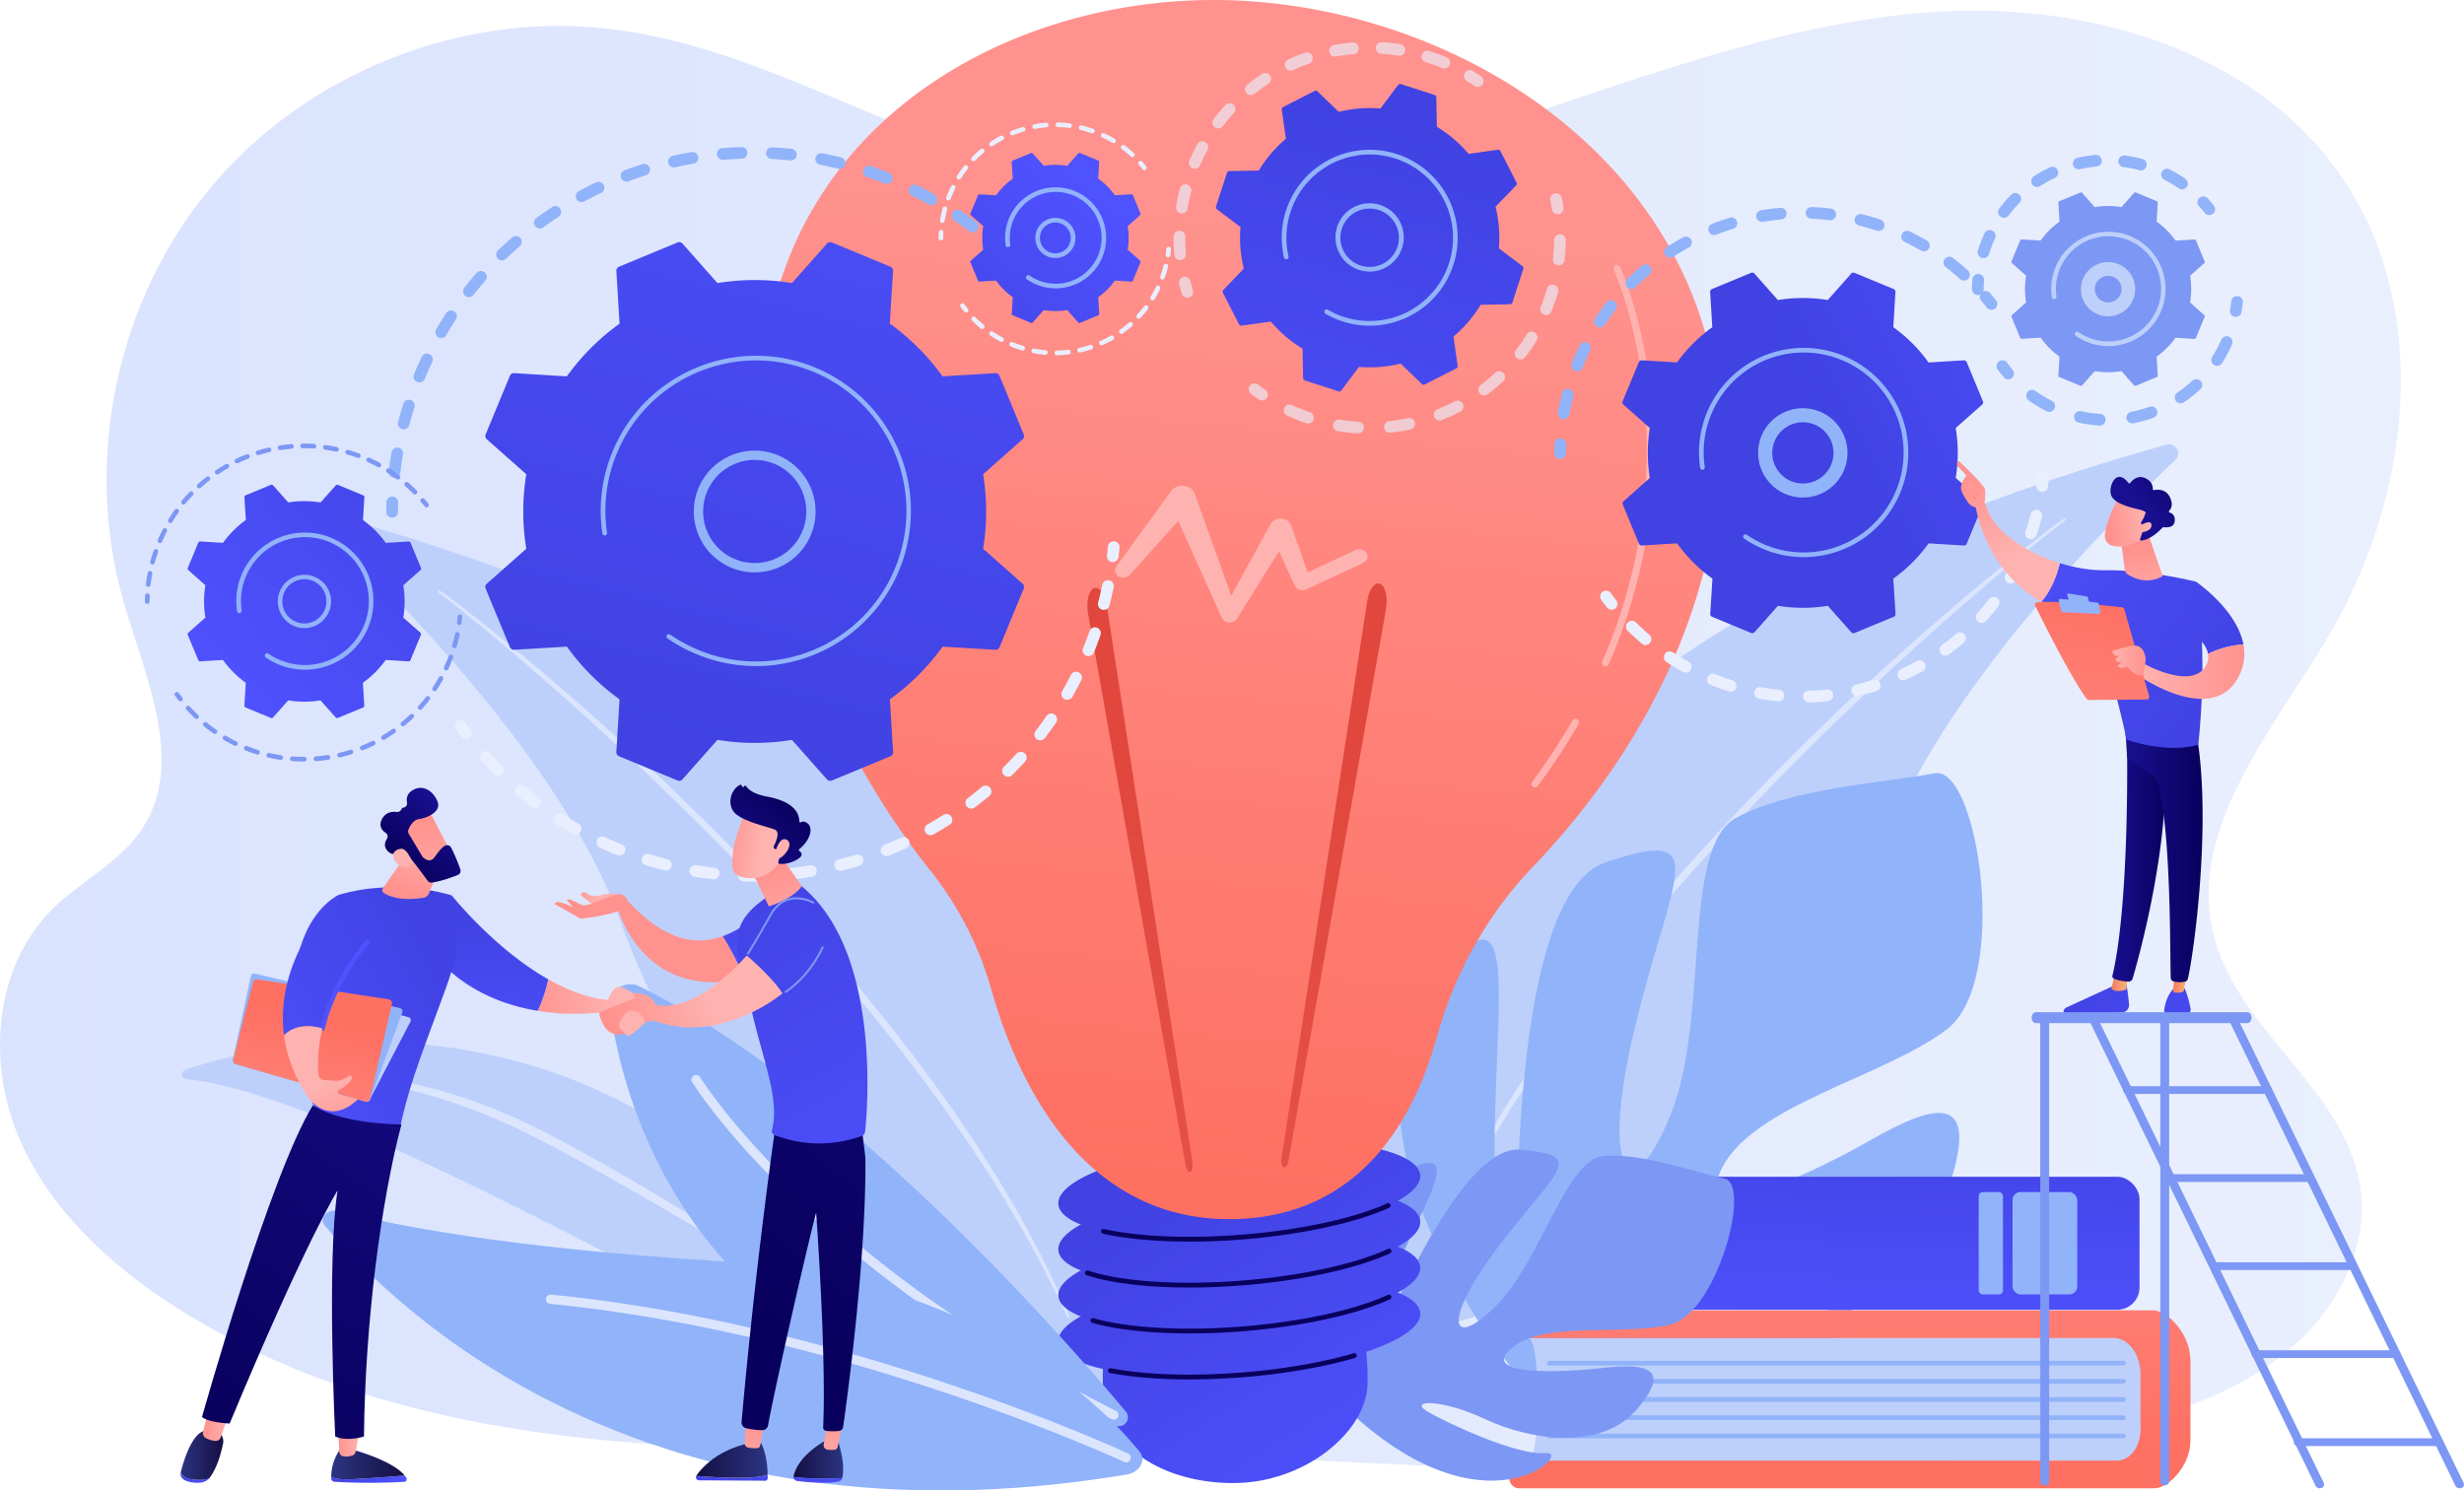 <svg id="Illustration" xmlns="http://www.w3.org/2000/svg" xmlns:xlink="http://www.w3.org/1999/xlink" viewBox="0 0 2218.12 1341.93"><defs><style>.clc-1{fill:url(#linear-gradients);}.clc-2{fill:#bdd0fb;}.clc-3{fill:#dce5fe;}.clc-4{fill:#91b3fa;}.clc-5{fill:url(#linear-gradients-2);}.clc-6{fill:url(#linear-gradients-3);}.clc-7{fill:#7d97f4;}.clc-8{fill:url(#linear-gradients-4);}.clc-9{fill:url(#linear-gradients-5);}.clc-10{fill:url(#linear-gradients-6);}.clc-11{fill:url(#linear-gradients-7);}.clc-12{fill:url(#linear-gradients-8);}.clc-13{fill:url(#linear-gradients-9);}.clc-14{fill:url(#linear-gradients-10);}.clc-15{fill:url(#linear-gradients-11);}.clc-16{fill:url(#linear-gradients-12);}.clc-17{fill:url(#linear-gradients-13);}.clc-18{fill:url(#linear-gradients-14);}.clc-19{fill:url(#linear-gradients-15);}.clc-20{fill:url(#linear-gradients-16);}.clc-21{fill:url(#linear-gradients-17);}.clc-22{fill:url(#linear-gradients-18);}.clc-23{fill:#e9effe;}.clc-24{fill:url(#linear-gradients-19);}.clc-25{fill:url(#linear-gradients-20);}.clc-26{opacity:0.64;}.clc-27{fill:url(#linear-gradients-21);}.clc-28{fill:url(#linear-gradients-22);}.clc-29{fill:url(#linear-gradients-23);}.clc-30{fill:url(#linear-gradients-24);}.clc-31{fill:url(#linear-gradients-25);}.clc-32{fill:url(#linear-gradients-26);}.clc-33{fill:url(#linear-gradients-27);}.clc-34{fill:url(#linear-gradients-28);}.clc-35{fill:url(#linear-gradients-29);}.clc-36{fill:url(#linear-gradients-30);}.clc-37{fill:url(#linear-gradients-31);}.clc-38{fill:url(#linear-gradients-32);}.clc-39{fill:url(#linear-gradients-33);}.clc-40{fill:url(#linear-gradients-34);}.clc-41{fill:url(#linear-gradients-35);}.clc-42{fill:url(#linear-gradients-36);}.clc-43{fill:url(#linear-gradients-37);}.clc-44{fill:url(#linear-gradients-38);}.clc-45{fill:url(#linear-gradients-39);}.clc-46{fill:url(#linear-gradients-40);}.clc-47{fill:url(#linear-gradients-41);}.clc-48{fill:url(#linear-gradients-42);}.clc-49{fill:url(#linear-gradients-43);}.clc-50{fill:url(#linear-gradients-44);}.clc-51{fill:url(#linear-gradients-45);}.clc-52{fill:url(#linear-gradients-46);}.clc-53{fill:url(#linear-gradients-47);}.clc-54{fill:url(#linear-gradients-48);}.clc-55{fill:url(#linear-gradients-49);}.clc-56{fill:url(#linear-gradients-50);}.clc-57{fill:url(#linear-gradients-51);}.clc-58{fill:url(#linear-gradients-52);}.clc-59{fill:url(#linear-gradients-53);}.clc-60{fill:url(#linear-gradients-54);}.clc-61{fill:url(#linear-gradients-55);}.clc-62{fill:url(#linear-gradients-56);}.clc-63{fill:url(#linear-gradients-57);}.clc-64{fill:url(#linear-gradients-58);}.clc-65{fill:url(#linear-gradients-59);}.clc-66{fill:url(#linear-gradients-60);}.clc-67{fill:url(#linear-gradients-61);}.clc-68{fill:url(#linear-gradients-62);}.clc-69{fill:url(#linear-gradients-63);}.clc-70{fill:url(#linear-gradients-64);}.clc-71{fill:url(#linear-gradients-65);}.clc-72{fill:url(#linear-gradients-66);}.clc-73{fill:url(#linear-gradients-67);}.clc-74{fill:url(#linear-gradients-68);}.clc-75{fill:url(#linear-gradients-69);}.clc-76{fill:url(#linear-gradients-70);}.clc-77{fill:url(#linear-gradients-71);}.clc-78{fill:url(#linear-gradients-72);}.clc-79{fill:url(#linear-gradients-73);}.clc-80{fill:url(#linear-gradients-74);}.clc-81{fill:url(#linear-gradients-75);}.clc-82{fill:url(#linear-gradients-76);}.clc-83{fill:url(#linear-gradients-77);}</style><linearGradient id="linear-gradients" x1="128.44" y1="822.68" x2="2289.81" y2="822.68" gradientUnits="userSpaceOnUse"><stop offset="0" stop-color="#dae3fe"/><stop offset="1" stop-color="#e9effd"/></linearGradient><linearGradient id="linear-gradients-2" x1="1794.37" y1="1468.81" x2="1788.61" y2="1126.29" gradientUnits="userSpaceOnUse"><stop offset="0" stop-color="#fe7062"/><stop offset="1" stop-color="#ff928e"/></linearGradient><linearGradient id="linear-gradients-3" x1="1809.79" y1="1137.55" x2="1803.98" y2="1373.05" gradientTransform="translate(3612.88 2546.78) rotate(-180)" gradientUnits="userSpaceOnUse"><stop offset="0" stop-color="#4042e2"/><stop offset="1" stop-color="#4f52ff"/></linearGradient><linearGradient id="linear-gradients-4" x1="1138.01" y1="1222.53" x2="1339.21" y2="1549.86" gradientTransform="matrix(1, 0, 0, 1, 0, 0)" xlink:href="#linear-gradients-3"/><linearGradient id="linear-gradients-5" x1="1167.4" y1="1224.52" x2="1354.67" y2="1529.2" gradientTransform="translate(112.45 -95.61) rotate(4.61)" xlink:href="#linear-gradients-3"/><linearGradient id="linear-gradients-6" x1="1185.84" y1="1213.19" x2="1373.11" y2="1517.86" gradientTransform="translate(109.13 -95.75) rotate(4.61)" xlink:href="#linear-gradients-3"/><linearGradient id="linear-gradients-7" x1="1204.29" y1="1201.85" x2="1391.56" y2="1506.52" gradientTransform="translate(105.81 -95.88) rotate(4.61)" xlink:href="#linear-gradients-3"/><linearGradient id="linear-gradients-8" x1="1222.73" y1="1190.51" x2="1410" y2="1495.19" gradientTransform="translate(102.49 -96.02) rotate(4.61)" xlink:href="#linear-gradients-3"/><linearGradient id="linear-gradients-9" x1="1228.09" y1="1416.62" x2="1086.92" y2="1930.89" gradientUnits="userSpaceOnUse"><stop offset="0" stop-color="#09005d"/><stop offset="1" stop-color="#1a0f91"/></linearGradient><linearGradient id="linear-gradients-10" x1="1222.87" y1="1415.18" x2="1081.7" y2="1929.46" xlink:href="#linear-gradients-9"/><linearGradient id="linear-gradients-11" x1="1209.74" y1="1411.58" x2="1068.57" y2="1925.85" xlink:href="#linear-gradients-9"/><linearGradient id="linear-gradients-12" x1="1206.23" y1="1410.62" x2="1065.06" y2="1924.89" xlink:href="#linear-gradients-9"/><linearGradient id="linear-gradients-13" x1="1182.64" y1="1215.03" x2="1263.22" y2="347.79" xlink:href="#linear-gradients-2"/><linearGradient id="linear-gradients-14" x1="1325.92" y1="839.02" x2="1357.61" y2="1845.96" gradientUnits="userSpaceOnUse"><stop offset="0" stop-color="#e1473d"/><stop offset="1" stop-color="#e9605a"/></linearGradient><linearGradient id="linear-gradients-15" x1="1151.34" y1="844.51" x2="1183.03" y2="1851.46" xlink:href="#linear-gradients-14"/><linearGradient id="linear-gradients-16" x1="1241.62" y1="253.39" x2="1244.5" y2="526.83" gradientUnits="userSpaceOnUse"><stop offset="0" stop-color="#ff928e"/><stop offset="1" stop-color="#feb3b1"/></linearGradient><linearGradient id="linear-gradients-17" x1="1624.17" y1="-41.87" x2="1578.17" y2="378.13" xlink:href="#linear-gradients-16"/><linearGradient id="linear-gradients-18" x1="1656.94" y1="-38.28" x2="1610.94" y2="381.71" xlink:href="#linear-gradients-16"/><linearGradient id="linear-gradients-19" x1="752.55" y1="832.86" x2="943.68" y2="78.07" gradientTransform="matrix(1, 0, 0, 1, 0, 0)" xlink:href="#linear-gradients-3"/><linearGradient id="linear-gradients-20" x1="468.04" y1="86.19" x2="482.07" y2="588.87" gradientTransform="translate(965.95 47.5) rotate(16.72)" xlink:href="#linear-gradients-3"/><linearGradient id="linear-gradients-21" x1="-230.43" y1="577.52" x2="-414.35" y2="884.58" gradientTransform="translate(965.95 47.5) rotate(16.72)" xlink:href="#linear-gradients-3"/><linearGradient id="linear-gradients-22" x1="918.46" y1="249.54" x2="1142.47" y2="38.98" gradientTransform="translate(965.95 47.5) rotate(16.72)" xlink:href="#linear-gradients-3"/><linearGradient id="linear-gradients-23" x1="126.86" y1="448.85" x2="221.94" y2="222.84" gradientTransform="translate(965.95 47.5) rotate(16.72)" xlink:href="#linear-gradients-3"/><linearGradient id="linear-gradients-24" x1="-985.92" y1="1025.28" x2="-1153.16" y2="1207.18" gradientTransform="matrix(-1, 0, 0, 1, 1003.68, 0)" xlink:href="#linear-gradients-3"/><linearGradient id="linear-gradients-25" x1="-1040.2" y1="1038.79" x2="-1025.35" y2="1038.79" gradientTransform="matrix(-1, 0, 0, 1, 1003.68, 0)" gradientUnits="userSpaceOnUse"><stop offset="0" stop-color="#f9b776"/><stop offset="1" stop-color="#f47960"/></linearGradient><linearGradient id="linear-gradients-26" x1="-1075.43" y1="925.2" x2="-1026.31" y2="925.2" gradientTransform="matrix(-1, 0, 0, 1, 1003.68, 0)" xlink:href="#linear-gradients-9"/><linearGradient id="linear-gradients-27" x1="-1023.44" y1="990.79" x2="-1190.67" y2="1172.69" gradientTransform="matrix(-1, 0, 0, 1, 1003.68, 0)" xlink:href="#linear-gradients-3"/><linearGradient id="linear-gradients-28" x1="-1093.74" y1="1038.03" x2="-1080.92" y2="1038.03" xlink:href="#linear-gradients-25"/><linearGradient id="linear-gradients-29" x1="-1107.56" y1="923.6" x2="-1037.83" y2="923.6" gradientTransform="matrix(-1, 0, 0, 1, 1003.68, 0)" xlink:href="#linear-gradients-9"/><linearGradient id="linear-gradients-30" x1="-1127.39" y1="789.87" x2="-893.65" y2="621.66" gradientTransform="matrix(-1, 0, 0, 1, 1003.68, 0)" xlink:href="#linear-gradients-3"/><linearGradient id="linear-gradients-31" x1="1907.38" y1="579.98" x2="1949.59" y2="651.45" xlink:href="#linear-gradients-16"/><linearGradient id="linear-gradients-32" x1="1898.66" y1="585.13" x2="1940.87" y2="656.6" xlink:href="#linear-gradients-16"/><linearGradient id="linear-gradients-33" x1="-903.55" y1="599.94" x2="-882.3" y2="567.27" gradientTransform="matrix(-1, 0, 0, 1, 1003.68, 0)" xlink:href="#linear-gradients-16"/><linearGradient id="linear-gradients-34" x1="-1158.19" y1="747.07" x2="-924.46" y2="578.86" gradientTransform="matrix(-1, 0, 0, 1, 1003.68, 0)" xlink:href="#linear-gradients-3"/><linearGradient id="linear-gradients-35" x1="-1145.14" y1="758.74" x2="-1049.1" y2="758.74" gradientTransform="matrix(-1, 0, 0, 1, 1003.68, 0)" xlink:href="#linear-gradients-16"/><linearGradient id="linear-gradients-36" x1="-1020.05" y1="690.46" x2="-967.24" y2="910.5" gradientTransform="matrix(-1, 0, 0, 1, 1003.68, 0)" xlink:href="#linear-gradients-2"/><linearGradient id="linear-gradients-37" x1="-1056.23" y1="748.67" x2="-1026.31" y2="748.67" gradientTransform="matrix(-1, 0, 0, 1, 1003.68, 0)" xlink:href="#linear-gradients-16"/><linearGradient id="linear-gradients-38" x1="2055.71" y1="648.01" x2="2059.55" y2="707" xlink:href="#linear-gradients-16"/><linearGradient id="linear-gradients-39" x1="2027.98" y1="625.37" x2="2060.6" y2="620.58" xlink:href="#linear-gradients-16"/><linearGradient id="linear-gradients-40" x1="-6400.07" y1="-2956.94" x2="-6388.2" y2="-2889.24" gradientTransform="matrix(-0.75, -0.67, -0.67, 0.75, -4651.56, -1476.32)" xlink:href="#linear-gradients-9"/><linearGradient id="linear-gradients-41" x1="2029.13" y1="633.2" x2="2061.75" y2="628.41" xlink:href="#linear-gradients-16"/><linearGradient id="linear-gradients-42" x1="-707.66" y1="1467.87" x2="-663.03" y2="1467.87" gradientTransform="matrix(-1, 0, 0, 1, 179.73, 0)" gradientUnits="userSpaceOnUse"><stop offset="0" stop-color="#2b3582"/><stop offset="1" stop-color="#150e42"/></linearGradient><linearGradient id="linear-gradients-43" x1="-595.94" y1="1415.22" x2="-758.3" y2="1542.71" gradientTransform="matrix(-1, 0, 0, 1, 179.73, 0)" xlink:href="#linear-gradients-3"/><linearGradient id="linear-gradients-44" x1="-695.25" y1="1417.06" x2="-703.78" y2="1491.46" gradientTransform="matrix(-1, 0, 0, 1, 179.73, 0)" xlink:href="#linear-gradients-16"/><linearGradient id="linear-gradients-45" x1="-567.09" y1="1451.9" x2="-729.46" y2="1579.39" gradientTransform="matrix(-1, 0, 0, 1, 179.73, 0)" xlink:href="#linear-gradients-3"/><linearGradient id="linear-gradients-46" x1="-639.71" y1="1469" x2="-575.46" y2="1469" xlink:href="#linear-gradients-42"/><linearGradient id="linear-gradients-47" x1="-480.93" y1="1372.58" x2="-489.45" y2="1446.98" gradientTransform="matrix(-1, -0.06, -0.06, 1, 413.08, 24.83)" xlink:href="#linear-gradients-16"/><linearGradient id="linear-gradients-48" x1="815.29" y1="1355.75" x2="1301.21" y2="759.69" xlink:href="#linear-gradients-9"/><linearGradient id="linear-gradients-49" x1="603.37" y1="1055.48" x2="684.6" y2="1048.45" xlink:href="#linear-gradients-16"/><linearGradient id="linear-gradients-50" x1="-399.69" y1="976.69" x2="-394.1" y2="1119.35" gradientTransform="matrix(-1, 0, 0, 1, 179.73, 0)" xlink:href="#linear-gradients-3"/><linearGradient id="linear-gradients-51" x1="-594.92" y1="966.23" x2="-644.68" y2="1017" gradientTransform="matrix(-1, 0, 0, 1, 179.73, 0)" xlink:href="#linear-gradients-3"/><linearGradient id="linear-gradients-52" x1="-2905.59" y1="1296.53" x2="-2982.33" y2="1306.12" gradientTransform="matrix(-1, 0, 0, 1, 179.73, 0)" xlink:href="#linear-gradients-16"/><linearGradient id="linear-gradients-53" x1="-470.99" y1="941.68" x2="-492.97" y2="964.63" gradientTransform="matrix(-1, 0, 0, 1, 179.73, 0)" xlink:href="#linear-gradients-16"/><linearGradient id="linear-gradients-54" x1="-2908.58" y1="1272.54" x2="-2985.33" y2="1282.13" gradientTransform="matrix(-1, 0, 0, 1, 179.73, 0)" xlink:href="#linear-gradients-16"/><linearGradient id="linear-gradients-55" x1="-232.11" y1="837.87" x2="-484.34" y2="1170.55" gradientTransform="matrix(-0.99, -0.13, -0.13, 0.99, 646.88, 65.79)" xlink:href="#linear-gradients-3"/><linearGradient id="linear-gradients-56" x1="823.36" y1="936.02" x2="855.34" y2="1007.65" xlink:href="#linear-gradients-16"/><linearGradient id="linear-gradients-57" x1="686.44" y1="1085.16" x2="766.39" y2="1050.62" xlink:href="#linear-gradients-16"/><linearGradient id="linear-gradients-58" x1="780.6" y1="912.68" x2="813.86" y2="917.15" xlink:href="#linear-gradients-16"/><linearGradient id="linear-gradients-59" x1="-658.12" y1="871.4" x2="-604.05" y2="941.02" gradientTransform="matrix(-1, 0, 0, 1, 179.73, 0)" xlink:href="#linear-gradients-9"/><linearGradient id="linear-gradients-60" x1="780.74" y1="911.66" x2="814" y2="916.14" xlink:href="#linear-gradients-16"/><linearGradient id="linear-gradients-61" x1="679.74" y1="1026.69" x2="694.45" y2="1067.62" xlink:href="#linear-gradients-16"/><linearGradient id="linear-gradients-62" x1="-356.75" y1="1025.49" x2="-159.84" y2="1130.32" gradientTransform="matrix(-1, 0, 0, 1, 179.73, 0)" xlink:href="#linear-gradients-3"/><linearGradient id="linear-gradients-63" x1="-315.23" y1="956.27" x2="-330.47" y2="910.58" gradientTransform="matrix(-1, 0, 0, 1, 179.73, 0)" xlink:href="#linear-gradients-16"/><linearGradient id="linear-gradients-64" x1="-232.2" y1="1073.14" x2="-199.71" y2="1218.85" gradientTransform="matrix(-1, 0, 0, 1, 179.73, 0)" xlink:href="#linear-gradients-2"/><linearGradient id="linear-gradients-65" x1="-328.65" y1="977.43" x2="-116.95" y2="1090.13" gradientTransform="matrix(-1, 0, 0, 1, 179.73, 0)" xlink:href="#linear-gradients-3"/><linearGradient id="linear-gradients-66" x1="430.49" y1="932.81" x2="435.6" y2="999.32" gradientTransform="matrix(1, 0, 0, 1, 0, 0)" xlink:href="#linear-gradients-3"/><linearGradient id="linear-gradients-67" x1="446.01" y1="1181.04" x2="421.71" y2="1126.68" xlink:href="#linear-gradients-16"/><linearGradient id="linear-gradients-68" x1="4569.03" y1="5358.28" x2="4514.28" y2="5430.7" gradientTransform="translate(-6526.02 544.78) rotate(-46.73)" xlink:href="#linear-gradients-16"/><linearGradient id="linear-gradients-69" x1="4527.22" y1="5375.67" x2="4592.61" y2="5375.67" gradientTransform="translate(-6526.02 544.78) rotate(-46.73)" xlink:href="#linear-gradients-9"/><linearGradient id="linear-gradients-70" x1="4488.85" y1="5415.63" x2="4532.76" y2="5370.58" gradientTransform="translate(-6526.02 544.78) rotate(-46.73)" xlink:href="#linear-gradients-16"/><linearGradient id="linear-gradients-71" x1="2474.51" y1="1485.77" x2="2542.55" y2="1485.77" gradientTransform="translate(-2047.92)" xlink:href="#linear-gradients-3"/><linearGradient id="linear-gradients-72" x1="2474.51" y1="1472.43" x2="2540.62" y2="1472.43" gradientTransform="translate(-2047.92)" xlink:href="#linear-gradients-42"/><linearGradient id="linear-gradients-73" x1="2480.79" y1="1453.82" x2="2499.96" y2="1453.82" gradientTransform="translate(-2047.92)" xlink:href="#linear-gradients-16"/><linearGradient id="linear-gradients-74" x1="2338.88" y1="1484.3" x2="2364.96" y2="1484.3" gradientTransform="translate(-2047.92)" xlink:href="#linear-gradients-3"/><linearGradient id="linear-gradients-75" x1="2339.07" y1="1464.22" x2="2377.34" y2="1464.22" gradientTransform="translate(-2047.92)" xlink:href="#linear-gradients-42"/><linearGradient id="linear-gradients-76" x1="2358.96" y1="1437.84" x2="2381.87" y2="1437.84" gradientTransform="translate(-2047.92)" xlink:href="#linear-gradients-16"/><linearGradient id="linear-gradients-77" x1="34.05" y1="1455.83" x2="383.51" y2="972.67" gradientTransform="translate(285.08)" xlink:href="#linear-gradients-9"/></defs><path class="clc-1" d="M2121.51,997.21c-24.78-96.29,52.27-184.77,103-270.25,75.18-126.54,94.43-297.16,9.38-417.29C2156.25,199.93,2010.26,156.88,1876,164.42s-261.92,57.15-389.78,98.75S1222.8,339.1,1090.5,315.08C946.79,289,820.27,196.19,675.13,179.8c-131.94-14.91-269.78,39.87-355.5,141.27s-116.8,246.44-80.14,374.06c19.52,68,55.84,144.51,17.61,204-20.1,31.27-56.23,48-82.44,74.37-50.65,51-57.73,134.55-30.71,201.12s82.5,117.92,143.07,156.56c211.19,134.73,478.68,132,729.08,124.87l-37.68-2.51,457.18,21.19c206.39,9.56,417.22,18.63,615.61-39.06,51.38-14.94,102.7-35,142.69-70.55s67.11-89.19,59.34-142.13C2240.45,1135.8,2143.48,1082.55,2121.51,997.21Z" transform="translate(-128.44 -154.03)"/><path class="clc-2" d="M2078.81,554.36c8.2-2.29,14,7.95,7.84,13.8-59.73,56.49-211.72,209.52-262,348.49-81.87,226.28-287.15,456.13-467.82,433.74C1356.83,1350.39,1186.28,803,2078.81,554.36Z" transform="translate(-128.44 -154.03)"/><path class="clc-3" d="M1987.24,623c-1.68,1.15-3.54,2.61-5.33,3.95l-5.36,4.18-10.64,8.48q-10.61,8.52-21.1,17.19-21,17.37-41.52,35.21-41.19,35.58-81,72.73c-53,49.61-104.43,100.84-153.13,154.61-24.23,27-48.24,54.17-71.13,82.29s-45.12,56.78-66.15,86.32c-2.71,3.63-5.3,7.35-7.86,11.09l-7.73,11.18-7.74,11.17c-2.53,3.76-5,7.59-7.45,11.38-4.9,7.61-10,15.12-14.74,22.83l-14.14,23.22a1040.61,1040.61,0,0,0-50.59,96.24h0a1,1,0,0,1-1.39.52,1.07,1.07,0,0,1-.53-1.37,960.89,960.89,0,0,1,48.77-97.59l13.92-23.48c4.68-7.8,9.69-15.39,14.53-23.1,2.45-3.84,4.84-7.7,7.34-11.51l7.63-11.31,7.63-11.32c2.53-3.78,5.09-7.54,7.76-11.22,42-59.45,88.2-115.85,137.19-169.62,24.44-26.94,49.76-53.07,75.43-78.82s51.93-50.92,78.81-75.4,54.09-48.59,81.94-72q20.91-17.51,42.17-34.56c7.11-5.66,14.23-11.31,21.42-16.86l10.86-8.26,5.47-4.07c1.88-1.34,3.61-2.67,5.72-4a1,1,0,0,1,1.15,1.74Z" transform="translate(-128.44 -154.03)"/><path class="clc-4" d="M1488.42,1384.59s-172.18-210.51-65.4-348.83c85.81-111.16,42.35,58.51,52.45,209.46.79,11.85,18.39,11.41,18.58-.46,2-116.63,15.67-293,79.84-314.37,96.86-32.29,61,7.71,27.19,145s-3.47,169.29,31.55,81.6,9.28-239.39,58.37-266.48,139.28-32.43,178.89-40.23,68.09,187.41,11.17,230.52-173.24,67.63-202.32,124.54,78,7,134.28-25.18,96-42.37,72.12,35.23S1758.08,1320.49,1684.49,1318s-118.23,19.46-82.26,23.55,147.67,7.53,184.46-12.92S1756.11,1483.36,1488.42,1384.59Z" transform="translate(-128.44 -154.03)"/><path class="clc-2" d="M1504,1469h551.26V1358.7H1504C1515.77,1358.71,1515.77,1469,1504,1469Z" transform="translate(-128.44 -154.03)"/><path class="clc-5" d="M2055.23,1441.43v-50.49c0-17.8-10.89-32.23-24.33-32.23H1506.3a19.14,19.14,0,0,1-19.14-19.14h0a5.81,5.81,0,0,1,5.82-5.81h573.35c13.15,0,34,20.67,34,46.17v70.52c0,24-20.26,43.54-32.66,43.54H1496a8.83,8.83,0,0,1-8.83-8.83h0a16.12,16.12,0,0,1,16.12-16.12h531.11C2045.9,1469,2055.23,1456.68,2055.23,1441.43Z" transform="translate(-128.44 -154.03)"/><path class="clc-4" d="M2039.94,1383.44H1523.06a2.1,2.1,0,1,1,0-4.2h516.88a2.1,2.1,0,1,1,0,4.2Z" transform="translate(-128.44 -154.03)"/><path class="clc-4" d="M2039.94,1399.82H1523.06a2.1,2.1,0,0,1,0-4.2h516.88a2.1,2.1,0,0,1,0,4.2Z" transform="translate(-128.44 -154.03)"/><path class="clc-4" d="M2039.94,1416.2H1523.06a2.1,2.1,0,1,1,0-4.2h516.88a2.1,2.1,0,1,1,0,4.2Z" transform="translate(-128.44 -154.03)"/><path class="clc-4" d="M2039.94,1432.58H1523.06a2.1,2.1,0,0,1,0-4.2h516.88a2.1,2.1,0,0,1,0,4.2Z" transform="translate(-128.44 -154.03)"/><path class="clc-4" d="M2039.94,1449H1523.06a2.1,2.1,0,1,1,0-4.2h516.88a2.1,2.1,0,1,1,0,4.2Z" transform="translate(-128.44 -154.03)"/><rect class="clc-6" x="1558.42" y="1213.52" width="496.03" height="119.73" rx="20.09" transform="translate(3484.44 2392.74) rotate(180)"/><rect class="clc-4" x="1940.12" y="1227.28" width="58.27" height="92.21" rx="7.24" transform="translate(3810.08 2392.74) rotate(180)"/><rect class="clc-4" x="1909.69" y="1227.28" width="21.86" height="92.21" rx="3.67" transform="translate(3712.8 2392.74) rotate(180)"/><path class="clc-2" d="M432,619.15c-8.19-2.28-14,8-7.83,13.8,59.73,56.49,211.71,209.52,262,348.49C768,1207.72,973.31,1437.58,1154,1415.19,1154,1415.19,1324.53,867.81,432,619.15Z" transform="translate(-128.44 -154.03)"/><path class="clc-3" d="M524.53,685.87c2.11,1.35,3.84,2.68,5.72,4l5.47,4.07,10.86,8.26c7.19,5.55,14.31,11.2,21.43,16.86q21.27,17,42.17,34.56c27.84,23.37,55.08,47.46,81.93,72s53.12,49.68,78.82,75.4,51,51.88,75.42,78.82c49,53.77,95.19,110.17,137.19,169.62,2.68,3.68,5.23,7.44,7.76,11.23l7.63,11.31,7.63,11.31c2.5,3.81,4.89,7.68,7.34,11.51,4.84,7.71,9.85,15.3,14.54,23.1l13.92,23.48a960.81,960.81,0,0,1,48.76,97.59,1.05,1.05,0,0,1-.56,1.38,1,1,0,0,1-1.36-.53h0a1036.75,1036.75,0,0,0-50.59-96.23l-14.14-23.22c-4.75-7.72-9.84-15.22-14.74-22.84-2.49-3.79-4.92-7.62-7.45-11.37L994.54,1175l-7.74-11.18c-2.56-3.74-5.15-7.46-7.86-11.09-21-29.53-43.28-58.18-66.15-86.31s-46.9-55.32-71.13-82.3c-48.7-53.77-100.17-105-153.13-154.61q-39.79-37.14-81-72.73-20.58-17.81-41.52-35.2-10.5-8.65-21.1-17.2l-10.64-8.48-5.36-4.18c-1.79-1.34-3.65-2.8-5.33-4l-.19-.13a1,1,0,0,1,1.15-1.74Z" transform="translate(-128.44 -154.03)"/><path class="clc-2" d="M894.72,1331.79s-76.36,23.21-178.11-28.06c-94.4-47.56-316.13-167.85-420.5-178.16a4.29,4.29,0,0,1-1-8.33c47.21-16,168.58-46.68,313.37-3.42C795.2,1169.6,894.72,1331.79,894.72,1331.79Z" transform="translate(-128.44 -154.03)"/><path class="clc-3" d="M389.93,1125.43a178.11,178.11,0,0,1,32.92-3.28c2.77-.12,5.53-.11,8.29-.06l8.3.11c5.51.34,11.06.47,16.57,1a373.62,373.62,0,0,1,65.32,11.82c5.41,1.25,10.65,3.06,15.95,4.68s10.64,3.16,15.8,5.18l15.62,5.72c2.62.89,5.13,2.07,7.69,3.14l7.64,3.28,7.64,3.28,3.81,1.65,3.73,1.83,14.93,7.3c2.48,1.23,5,2.39,7.44,3.69l7.29,3.9,14.59,7.79c19.35,10.56,38.64,21.24,57.61,32.46,9.53,5.52,19,11.2,28.44,16.83L757.68,1253c18.75,11.52,37.49,23,56.5,34q14.22,8.28,29,15.46c5,2.21,9.92,4.61,15,6.49,5,2.16,10.26,3.66,15.47,5.34l.06,0a1,1,0,0,1-.56,2,190,190,0,0,1-31.53-10.5q-15.21-6.66-29.87-14.43c-19.53-10.31-38.47-21.58-57.52-32.61l-28.53-16.57c-9.5-5.51-19-11.09-28.54-16.5q-28.6-16.37-57.56-32.08l-14.54-7.75c-4.84-2.59-9.69-5.18-14.59-7.57L595.83,1171l-3.67-1.83-3.74-1.66-7.5-3.3a493,493,0,0,0-61.37-22.81c-5.25-1.48-10.49-3.07-15.76-4.47l-16-3.78c-5.34-1.15-10.72-2.11-16.08-3.18s-10.81-1.67-16.21-2.53-10.87-1.23-16.31-1.87l-8.19-.56c-2.74-.21-5.47-.38-8.21-.41s-5.48-.2-8.22-.18l-8.22.11a161,161,0,0,0-16.42,1.19.13.13,0,0,1-.15-.1A.12.12,0,0,1,389.93,1125.43Z" transform="translate(-128.44 -154.03)"/><path class="clc-7" d="M1340.29,1422.06s-45.65-158.71,47.07-210.31c74.52-41.47,9.61,42.79-20.91,129.44-2.4,6.8,7.52,10.78,10.48,4.2,29-64.62,78.93-159.74,119.86-156.3,61.79,5.19,32.21,18.93-19.57,87.44s-42.49,93.63-1.94,53.09,62.53-131.35,96.41-134.71,85.49,15.27,109.46,20.41-6.91,120.89-49,131.31-112.87-3.77-142.74,21,41.86,22.62,81,18.12,63.72-.65,31.8,36.94-96.08,28.19-136.55,9.19-70.64-17.47-51.54-6.57,80.59,39.58,106,37S1466,1541.31,1340.29,1422.06Z" transform="translate(-128.44 -154.03)"/><path class="clc-8" d="M1359.55,1399.52c-.63,43.47-56.43,89.79-120.89,89.79s-113.21-34-116.73-77.31c-8.4-103.36,52.26-102.28,116.73-102.28S1361.12,1292.08,1359.55,1399.52Z" transform="translate(-128.44 -154.03)"/><ellipse class="clc-9" cx="1244.03" cy="1349.2" rx="163.43" ry="42.72" transform="translate(-232.84 -49.69) rotate(-4.61)"/><ellipse class="clc-10" cx="1244.03" cy="1307.85" rx="163.43" ry="42.72" transform="translate(-229.52 -49.82) rotate(-4.61)"/><ellipse class="clc-11" cx="1244.03" cy="1266.51" rx="163.43" ry="42.72" transform="translate(-226.2 -49.96) rotate(-4.61)"/><ellipse class="clc-12" cx="1244.03" cy="1225.17" rx="163.43" ry="42.72" transform="translate(-222.88 -50.09) rotate(-4.61)"/><path class="clc-13" d="M1199,1396c-26.72,0-51.17-2-71.37-5.83a2.16,2.16,0,0,1,.81-4.25c31.61,6.06,73.83,7.39,118.88,3.76,36.87-3,71.34-8.92,99.7-17.2a2.16,2.16,0,0,1,1.21,4.15c-28.63,8.36-63.41,14.36-100.56,17.35C1230.91,1395.28,1214.55,1396,1199,1396Z" transform="translate(-128.44 -154.03)"/><path class="clc-14" d="M1199.42,1354.57c-34.72,0-65.74-3.27-87.63-9.5a2.16,2.16,0,0,1,1.19-4.16c31.18,8.88,81.39,11.64,134.31,7.37,52.35-4.22,101.17-14.84,130.6-28.42a2.16,2.16,0,0,1,1.81,3.93c-29.86,13.77-79.23,24.54-132.06,28.8C1231.15,1353.92,1214.92,1354.57,1199.42,1354.57Z" transform="translate(-128.44 -154.03)"/><path class="clc-15" d="M1199,1313.25c-37.48,0-70.28-3.83-92.36-11.11a2.16,2.16,0,1,1,1.35-4.1c30.73,10.13,82.81,13.45,139.33,8.9,52.35-4.22,101.17-14.85,130.6-28.42a2.16,2.16,0,1,1,1.81,3.92c-29.87,13.78-79.24,24.55-132.06,28.8C1230.9,1312.59,1214.53,1313.25,1199,1313.25Z" transform="translate(-128.44 -154.03)"/><path class="clc-16" d="M1199.26,1271.89c-29.73,0-56.78-2.4-77.8-7.08a2.16,2.16,0,1,1,.94-4.21c31.61,7,77.14,8.84,124.89,5,51.88-4.18,100.45-14.69,129.93-28.11a2.16,2.16,0,1,1,1.79,3.93c-29.91,13.62-79,24.27-131.37,28.49C1231.1,1271.23,1214.81,1271.89,1199.26,1271.89Z" transform="translate(-128.44 -154.03)"/><path class="clc-17" d="M1020.74,1044.67A304.35,304.35,0,0,0,966.26,938.3c-53.56-67.51-140.94-204.79-151.7-392.15-15.64-272.53,226.06-409,446.62-390.45S1699.37,338.44,1675.55,592c-14.66,156-102,274.33-167,342.28-41.28,43.16-70.73,96-86.67,153.56-19.51,70.44-65.94,158.23-176.3,163.58C1102.79,1258.32,1043.48,1125.22,1020.74,1044.67Z" transform="translate(-128.44 -154.03)"/><path class="clc-18" d="M1282.07,1197.05l77.17-501.94c1.6-10.37,6.7-17.33,11.4-15.55s7.22,11.62,5.62,22c0,.28-.09.62-.14.89l-87.91,497.28c-.66,3.74-2.56,6.1-4.24,5.27S1281.51,1200.67,1282.07,1197.05Z" transform="translate(-128.44 -154.03)"/><path class="clc-19" d="M1202,1201,1124.79,699.1c-1.6-10.37-6.7-17.34-11.4-15.56s-7.22,11.63-5.63,22c0,.28.1.62.15.89l87.91,497.27c.66,3.74,2.56,6.11,4.24,5.28S1202.51,1204.66,1202,1201Z" transform="translate(-128.44 -154.03)"/><path class="clc-20" d="M1358.69,652c-2-3.15-6.5-4.33-10.13-2.63l-43,20.08L1290.67,627a9.13,9.13,0,0,0-5.23-5.26c-4.94-2-10.85-.21-13.2,4.07l-.08.14-35.34,64.44L1204,598.62l0-.15a10.52,10.52,0,0,0-5-5.6c-5.5-3-12.76-1.57-16.22,3.2l-49.41,68a6,6,0,0,0,1.74,8.58,8.29,8.29,0,0,0,10.51-1.14l43.5-48.52,39.16,87.25,0,.07a6.89,6.89,0,0,0,3.45,3.38c3.68,1.72,8.27.54,10.25-2.65l37.8-60.65L1294,681.08l.13.27a5.84,5.84,0,0,0,.35.65c2,3.15,6.49,4.33,10.13,2.63l51-23.83C1359.29,659.1,1360.65,655.17,1358.69,652Z" transform="translate(-128.44 -154.03)"/><path class="clc-21" d="M1510.24,862.91a3.11,3.11,0,0,1-1.87-.62,3.15,3.15,0,0,1-.65-4.41,578.66,578.66,0,0,0,36.22-55,3.15,3.15,0,1,1,5.45,3.15,582.49,582.49,0,0,1-36.62,55.62A3.14,3.14,0,0,1,1510.24,862.91Z" transform="translate(-128.44 -154.03)"/><path class="clc-22" d="M1573.73,754a3.08,3.08,0,0,1-1.25-.26,3.15,3.15,0,0,1-1.64-4.14,478.09,478.09,0,0,0,36.59-248.35c-7.74-63.34-26-103.68-26.14-104.08a3.15,3.15,0,1,1,5.72-2.62c.19.41,18.75,41.44,26.64,105.68a484.41,484.41,0,0,1-37,251.88A3.13,3.13,0,0,1,1573.73,754Z" transform="translate(-128.44 -154.03)"/><g id="gear9"><path class="clc-4" d="M481.4,620.12h0a5.26,5.26,0,0,1-5.22-5.28q0-4.27.17-8.53a5.25,5.25,0,1,1,10.49.33q-.13,4.14-.16,8.26A5.25,5.25,0,0,1,481.4,620.12Z" transform="translate(-128.44 -154.03)"/><path class="clc-4" d="M483.63,584.25a4.4,4.4,0,0,1-.62,0,5.25,5.25,0,0,1-4.6-5.83c.67-5.67,1.51-11.41,2.47-17.06a5.25,5.25,0,0,1,10.35,1.78c-.94,5.47-1.74,11-2.39,16.51A5.26,5.26,0,0,1,483.63,584.25Zm8.25-43.73a5.06,5.06,0,0,1-1.33-.17,5.25,5.25,0,0,1-3.76-6.4c1.44-5.52,3-11.09,4.78-16.56a5.25,5.25,0,0,1,10,3.17c-1.68,5.3-3.24,10.7-4.63,16A5.25,5.25,0,0,1,491.88,540.52Zm14.1-42.2a5.26,5.26,0,0,1-4.86-7.25c2.18-5.3,4.52-10.61,7-15.76a5.25,5.25,0,0,1,9.49,4.49c-2.36,5-4.63,10.12-6.74,15.26A5.24,5.24,0,0,1,506,498.32Zm19.66-39.91a5.25,5.25,0,0,1-4.53-7.89c2.87-4.95,5.91-9.88,9-14.67a5.25,5.25,0,0,1,8.79,5.74c-3,4.63-6,9.41-8.76,14.21A5.23,5.23,0,0,1,525.64,458.41Zm24.94-36.86a5.24,5.24,0,0,1-4.13-8.48c3.53-4.51,7.22-9,11-13.31a5.25,5.25,0,0,1,7.92,6.89c-3.65,4.19-7.23,8.52-10.64,12.89A5.25,5.25,0,0,1,550.58,421.55Zm486.95-29a5.26,5.26,0,0,1-3.72-1.55c-3.91-3.93-8-7.81-12.07-11.52a5.25,5.25,0,1,1,7-7.78c4.24,3.83,8.44,7.84,12.47,11.9a5.25,5.25,0,0,1-3.72,8.95Zm-457.16-4.07a5.25,5.25,0,0,1-3.65-9c4.11-4,8.38-7.9,12.7-11.67a5.25,5.25,0,0,1,6.9,7.92c-4.18,3.64-8.32,7.44-12.3,11.29A5.23,5.23,0,0,1,580.37,388.46Zm423.68-25.25a5.25,5.25,0,0,1-3.17-1.07c-4.42-3.36-9-6.64-13.55-9.75a5.25,5.25,0,0,1,5.91-8.68c4.72,3.21,9.43,6.6,14,10.07a5.25,5.25,0,0,1-3.18,9.43ZM614.4,359.77a5.25,5.25,0,0,1-3.1-9.48c4.6-3.37,9.36-6.67,14.17-9.82a5.25,5.25,0,1,1,5.76,8.78c-4.66,3.05-9.28,6.25-13.73,9.51A5.24,5.24,0,0,1,614.4,359.77Zm352.46-21a5.19,5.19,0,0,1-2.57-.67c-4.83-2.72-9.79-5.35-14.76-7.81a5.25,5.25,0,1,1,4.67-9.4c5.12,2.54,10.25,5.25,15.24,8.06a5.25,5.25,0,0,1-2.58,9.82ZM652,336a5.25,5.25,0,0,1-2.5-9.87c5.05-2.72,10.22-5.35,15.37-7.8a5.25,5.25,0,1,1,4.51,9.48c-5,2.38-10,4.92-14.88,7.56A5.24,5.24,0,0,1,652,336Zm274.66-16.36a5.27,5.27,0,0,1-1.93-.36q-2.4-1-4.84-1.87c-3.55-1.35-7.2-2.65-10.84-3.88a5.25,5.25,0,1,1,3.35-9.95c3.76,1.27,7.53,2.62,11.2,4q2.5.94,5,1.92a5.25,5.25,0,0,1-1.92,10.13Zm-234.17-2.09a5.25,5.25,0,0,1-1.85-10.16c5.36-2,10.84-3.91,16.29-5.65a5.25,5.25,0,0,1,3.18,10c-5.28,1.68-10.59,3.51-15.77,5.46A5.21,5.21,0,0,1,692.51,317.54Zm191.78-11.45a5,5,0,0,1-1.26-.16c-5.39-1.32-10.88-2.52-16.3-3.56a5.25,5.25,0,0,1,2-10.31c5.6,1.07,11.27,2.31,16.84,3.68a5.25,5.25,0,0,1-1.25,10.35Zm-149.17-1.33A5.25,5.25,0,0,1,734,294.39c5.55-1.26,11.23-2.4,16.89-3.38a5.25,5.25,0,1,1,1.79,10.35c-5.48.94-11,2.05-16.35,3.27A5.31,5.31,0,0,1,735.12,304.76Zm105.34-6.32a5.07,5.07,0,0,1-.55,0c-5.52-.58-11.12-1-16.64-1.3a5.25,5.25,0,1,1,.54-10.48c5.7.29,11.48.74,17.19,1.34a5.25,5.25,0,0,1-.54,10.47Zm-61.4-.54a5.25,5.25,0,0,1-.44-10.48c5.69-.5,11.48-.84,17.19-1a5.25,5.25,0,0,1,.35,10.5c-5.53.18-11.13.52-16.64,1Z" transform="translate(-128.44 -154.03)"/><path class="clc-4" d="M1061.52,419.5a5.26,5.26,0,0,1-4.11-2c-1.71-2.15-3.45-4.29-5.22-6.4a5.25,5.25,0,0,1,8-6.74q2.74,3.27,5.39,6.61a5.24,5.24,0,0,1-4.11,8.51Z" transform="translate(-128.44 -154.03)"/><path class="clc-23" d="M1130.15,660.09a4.4,4.4,0,0,1-.62,0,5.23,5.23,0,0,1-4.59-5.82q.48-4.11.86-8.22a5.25,5.25,0,0,1,10.45,1c-.26,2.83-.55,5.66-.89,8.49A5.24,5.24,0,0,1,1130.15,660.09Z" transform="translate(-128.44 -154.03)"/><path class="clc-23" d="M807.06,947.67c-3.06,0-6.13,0-9.21-.12a5.24,5.24,0,0,1-5.1-5.39,5.16,5.16,0,0,1,5.39-5.1c3,.08,6,.14,8.92.11q3.75,0,7.5-.09a5.19,5.19,0,0,1,5.37,5.12,5.25,5.25,0,0,1-5.12,5.38Q810.94,947.67,807.06,947.67Zm34.68-1.89a5.25,5.25,0,0,1-.56-10.47c5.41-.58,10.89-1.32,16.26-2.18a5.25,5.25,0,1,1,1.67,10.36c-5.55.89-11.21,1.65-16.8,2.26Zm-70.8-.11-.59,0c-5.59-.63-11.24-1.41-16.8-2.32a5.25,5.25,0,0,1,1.7-10.36c5.38.88,10.86,1.64,16.27,2.25a5.25,5.25,0,0,1-.58,10.46Zm113.9-7.53a5.25,5.25,0,0,1-1.26-10.35c5.28-1.3,10.61-2.77,15.84-4.35a5.25,5.25,0,0,1,3,10c-5.4,1.63-10.9,3.15-16.35,4.49A5.08,5.08,0,0,1,884.84,938.14Zm-157-.27a5.16,5.16,0,0,1-1.28-.16c-5.46-1.37-11-2.9-16.34-4.56a5.25,5.25,0,1,1,3.08-10c5.22,1.6,10.54,3.08,15.82,4.41a5.25,5.25,0,0,1-1.28,10.34Zm198.69-13.08a5.25,5.25,0,0,1-1.93-10.13c5.07-2,10.16-4.17,15.11-6.43a5.25,5.25,0,1,1,4.36,9.55c-5.12,2.33-10.37,4.57-15.61,6.64A5.21,5.21,0,0,1,926.54,924.79Zm-240.36-.42a5.16,5.16,0,0,1-1.95-.38c-5.23-2.08-10.47-4.33-15.59-6.68a5.25,5.25,0,1,1,4.37-9.54c5,2.27,10,4.45,15.11,6.47a5.25,5.25,0,0,1-1.94,10.13ZM966.1,906a5.24,5.24,0,0,1-2.57-9.82c4.77-2.68,9.52-5.5,14.12-8.4a5.25,5.25,0,1,1,5.59,8.89c-4.75,3-9.65,5.9-14.58,8.66A5.16,5.16,0,0,1,966.1,906Zm-319.45-.52a5.21,5.21,0,0,1-2.57-.68c-4.91-2.77-9.81-5.7-14.56-8.72a5.25,5.25,0,1,1,5.62-8.86c4.6,2.92,9.34,5.76,14.1,8.44a5.25,5.25,0,0,1-2.59,9.82Zm356.13-23.4a5.25,5.25,0,0,1-3.15-9.44c4.35-3.27,8.68-6.71,12.87-10.21a5.25,5.25,0,0,1,6.73,8.05c-4.33,3.62-8.8,7.17-13.3,10.55A5.21,5.21,0,0,1,1002.78,882.06ZM610,881.4a5.23,5.23,0,0,1-3.17-1.06c-4.49-3.42-9-7-13.25-10.61a5.25,5.25,0,0,1,6.77-8c4.16,3.51,8.48,7,12.83,10.26A5.25,5.25,0,0,1,610,881.4Zm425.89-28a5.25,5.25,0,0,1-3.69-9c3.88-3.84,7.71-7.83,11.38-11.86a5.25,5.25,0,0,1,7.76,7.07c-3.79,4.17-7.75,8.29-11.76,12.25A5.18,5.18,0,0,1,1035.93,853.43ZM577,852.62a5.22,5.22,0,0,1-3.71-1.53c-4-4-7.91-8.11-11.7-12.3a5.25,5.25,0,0,1,7.79-7c3.67,4,7.48,8.06,11.33,11.9a5.25,5.25,0,0,1-3.71,9Zm487.89-32a5.18,5.18,0,0,1-3.2-1.09,5.24,5.24,0,0,1-1-7.36c3.31-4.31,6.57-8.78,9.68-13.29a5.25,5.25,0,1,1,8.64,5.95c-3.21,4.66-6.57,9.28-10,13.74A5.25,5.25,0,0,1,1064.92,820.58Zm24.27-36.48a5.25,5.25,0,0,1-4.55-7.86c2.7-4.72,5.32-9.58,7.79-14.45a5.25,5.25,0,1,1,9.37,4.73c-2.55,5-5.25,10.06-8,14.94A5.26,5.26,0,0,1,1089.19,784.1Zm19.15-39.38a5.33,5.33,0,0,1-2-.39,5.26,5.26,0,0,1-2.89-6.84q1.53-3.74,3-7.53t2.85-7.84a5.25,5.25,0,0,1,9.91,3.45q-1.41,4.06-2.94,8.1c-1,2.61-2,5.2-3,7.77A5.25,5.25,0,0,1,1108.34,744.72Zm13.75-41.58a5.5,5.5,0,0,1-1.32-.17,5.26,5.26,0,0,1-3.77-6.4c1.37-5.28,2.61-10.66,3.7-16a5.25,5.25,0,0,1,10.29,2.1c-1.13,5.51-2.41,11.07-3.82,16.53A5.26,5.26,0,0,1,1122.09,703.14Z" transform="translate(-128.44 -154.03)"/><path class="clc-23" d="M548.15,819.58a5.22,5.22,0,0,1-4.18-2.07q-2.6-3.39-5.08-6.85a5.25,5.25,0,1,1,8.51-6.14q2.42,3.35,4.92,6.63a5.25,5.25,0,0,1-4.17,8.43Z" transform="translate(-128.44 -154.03)"/><path class="clc-24" d="M587.45,736.68a3.91,3.91,0,0,0,3.85,2.4l47.44-2.88a207.35,207.35,0,0,0,47.42,47.46l-2.88,47.41a3.92,3.92,0,0,0,2.41,3.85l52.67,21.82a3.93,3.93,0,0,0,4.42-1l31.5-35.57a206.82,206.82,0,0,0,67.08,0l31.52,35.59a3.88,3.88,0,0,0,4.41,1L930,834.92a3.89,3.89,0,0,0,2.4-3.84l-2.88-47.45A207.15,207.15,0,0,0,977,736.21l47.42,2.88a3.91,3.91,0,0,0,3.84-2.41L1050,684a3.9,3.9,0,0,0-1-4.42l-35.56-31.49a207.16,207.16,0,0,0,0-67.09L1049,549.5a3.9,3.9,0,0,0,1-4.42l-21.82-52.68a3.89,3.89,0,0,0-3.84-2.4l-47.45,2.88a207.15,207.15,0,0,0-47.42-47.46L932.38,398a3.91,3.91,0,0,0-2.4-3.85L877.3,372.34a3.9,3.9,0,0,0-4.42,1l-31.49,35.56a207.16,207.16,0,0,0-67.09,0l-31.51-35.59a3.9,3.9,0,0,0-4.42-1L685.7,394.16a3.91,3.91,0,0,0-2.41,3.84l2.88,47.45a207.11,207.11,0,0,0-47.45,47.42L591.3,490a3.89,3.89,0,0,0-3.84,2.4l-21.82,52.68a3.91,3.91,0,0,0,1,4.42L602.22,581a207.16,207.16,0,0,0,0,67.09l-35.59,31.51a3.93,3.93,0,0,0-1,4.42Z" transform="translate(-128.44 -154.03)"/><path class="clc-4" d="M807.87,669.37a55.34,55.34,0,0,1-8-.58,54.81,54.81,0,1,1,8,.58Zm-.07-101.26a46.43,46.43,0,1,0,6.76.49A47,47,0,0,0,807.8,568.11Z" transform="translate(-128.44 -154.03)"/><path class="clc-4" d="M808.91,753.74A139.42,139.42,0,0,1,755.46,743h0q-4.63-1.92-9.13-4.16h0l-.07,0-.15-.08-.05,0q-6.25-3.15-12.16-6.89l-.12-.08-1.43-.92-.72-.48-.94-.63-1.34-.91a2.1,2.1,0,1,1,2.38-3.46,137.08,137.08,0,0,0,25.34,13.79,134.68,134.68,0,0,0,70.59,9.07,136.24,136.24,0,0,0,33.11-9.07,135.48,135.48,0,0,0,0-250.33c-69-28.59-148.43,4.3-177,73.32a135,135,0,0,0-8.88,71.62,1.62,1.62,0,0,1,0,.31,2.1,2.1,0,0,1-4.17.3,136.5,136.5,0,0,1-1.5-20.37,139.72,139.72,0,0,1,10.65-53.47c29.48-71.16,111.35-105.07,182.51-75.59a139.76,139.76,0,0,1-53.46,268.8Z" transform="translate(-128.44 -154.03)"/></g><g id="gear8"><path class="clc-25" d="M1246.05,447.25l26.38-3.71a116,116,0,0,0,28.59,24.4l.5,26.61a2.18,2.18,0,0,0,1.51,2l30.39,9.85a2.19,2.19,0,0,0,2.42-.77l16-21.26a116.14,116.14,0,0,0,37.47-3l19.18,18.47a2.2,2.2,0,0,0,2.52.38l28.45-14.53a2.18,2.18,0,0,0,1.17-2.25l-3.72-26.38a115.82,115.82,0,0,0,24.4-28.59l26.61-.5a2.18,2.18,0,0,0,2-1.51l9.84-30.39a2.19,2.19,0,0,0-.76-2.42l-21.26-16a115.86,115.86,0,0,0-3-37.47L1493.28,321a2.19,2.19,0,0,0,.38-2.51l-14.53-28.46a2.18,2.18,0,0,0-2.25-1.17l-26.38,3.72a115.82,115.82,0,0,0-28.59-24.4l-.5-26.61a2.16,2.16,0,0,0-1.51-2l-30.39-9.85a2.19,2.19,0,0,0-2.42.76l-16,21.27a115.86,115.86,0,0,0-37.47,3l-19.18-18.48a2.19,2.19,0,0,0-2.52-.37l-28.45,14.52a2.2,2.2,0,0,0-1.17,2.26L1286,279a116.18,116.18,0,0,0-24.39,28.59l-26.62.5a2.19,2.19,0,0,0-2,1.51L1223.11,340a2.19,2.19,0,0,0,.76,2.42l21.26,16a116.1,116.1,0,0,0,3,37.46l-18.47,19.18a2.21,2.21,0,0,0-.38,2.52l14.53,28.45A2.18,2.18,0,0,0,1246.05,447.25Z" transform="translate(-128.44 -154.03)"/><path class="clc-4" d="M1361.51,398.54c-.68,0-1.37,0-2.06-.06h0a30.74,30.74,0,1,1,2.06.06Zm-.06-56.73a26.26,26.26,0,0,0-1.72,52.47h0a26.26,26.26,0,0,0,3.47-52.41C1362.61,341.83,1362,341.81,1361.45,341.81Z" transform="translate(-128.44 -154.03)"/><g class="clc-26"><path class="clc-23" d="M1197.23,422a5.25,5.25,0,0,1-5-3.75c-.81-2.76-1.57-5.57-2.25-8.36a5.25,5.25,0,1,1,10.2-2.48c.64,2.62,1.35,5.26,2.12,7.85a5.26,5.26,0,0,1-3.54,6.53A5.54,5.54,0,0,1,1197.23,422Z" transform="translate(-128.44 -154.03)"/><path class="clc-23" d="M1190.83,388.24a5.24,5.24,0,0,1-5.22-4.8c-.44-5-.66-10.14-.66-15.2v-1.31a5.25,5.25,0,0,1,5.25-5.21h0a5.26,5.26,0,0,1,5.21,5.29v1.23c0,4.76.21,9.57.62,14.3a5.26,5.26,0,0,1-4.78,5.68A3.62,3.62,0,0,1,1190.83,388.24Zm1.52-42a4.73,4.73,0,0,1-.83-.07,5.25,5.25,0,0,1-4.36-6c.86-5.43,2-10.87,3.35-16.18a5.25,5.25,0,1,1,10.17,2.61c-1.28,5-2.34,10.11-3.15,15.21A5.25,5.25,0,0,1,1192.35,346.28ZM1204,305.92a5.18,5.18,0,0,1-2.06-.43,5.24,5.24,0,0,1-2.76-6.89c2.16-5,4.58-10,7.21-14.86a5.25,5.25,0,0,1,9.22,5c-2.47,4.53-4.75,9.23-6.78,14A5.25,5.25,0,0,1,1204,305.92Zm21.16-36.28a5.24,5.24,0,0,1-4.17-8.43c3.32-4.36,6.89-8.62,10.61-12.66a5.25,5.25,0,0,1,7.72,7.11c-3.5,3.8-6.86,7.81-10,11.91A5.24,5.24,0,0,1,1225.14,269.64Zm29.34-30a5.25,5.25,0,0,1-3.28-9.35c4.28-3.43,8.78-6.69,13.36-9.71a5.25,5.25,0,0,1,5.78,8.77c-4.32,2.84-8.55,5.91-12.58,9.14A5.27,5.27,0,0,1,1254.48,239.6Zm35.74-22a5.25,5.25,0,0,1-2.19-10c5-2.29,10.16-4.37,15.33-6.17a5.25,5.25,0,0,1,3.45,9.91c-4.85,1.69-9.7,3.65-14.41,5.8A5.15,5.15,0,0,1,1290.22,217.56Zm138.26-1.88a5.15,5.15,0,0,1-2-.42c-4.75-2-9.65-3.83-14.57-5.4a5.25,5.25,0,1,1,3.18-10c5.23,1.66,10.45,3.59,15.5,5.74a5.25,5.25,0,0,1-2.06,10.08Zm-98.24-10.78a5.25,5.25,0,0,1-1-10.41c5.4-1,10.91-1.75,16.38-2.23a5.25,5.25,0,1,1,.92,10.45c-5.14.46-10.32,1.17-15.39,2.1A5.2,5.2,0,0,1,1330.24,204.9Zm57.87-.76a5.76,5.76,0,0,1-.82-.06c-4.89-.77-9.89-1.32-14.86-1.65l-.58,0a5.24,5.24,0,1,1,.63-10.47l.66,0c5.26.35,10.57.93,15.77,1.75a5.25,5.25,0,0,1-.8,10.43Z" transform="translate(-128.44 -154.03)"/><path class="clc-23" d="M1458.71,232.33a5.22,5.22,0,0,1-3-.93c-2.21-1.53-4.5-3-6.8-4.46a5.25,5.25,0,1,1,5.53-8.92c2.45,1.52,4.89,3.11,7.24,4.74a5.25,5.25,0,0,1-3,9.57Z" transform="translate(-128.44 -154.03)"/></g><g class="clc-26"><path class="clc-23" d="M1530.7,346.92a5.26,5.26,0,0,1-5.18-4.44c-.41-2.66-.89-5.35-1.44-8a5.25,5.25,0,1,1,10.28-2.12c.58,2.83,1.1,5.69,1.54,8.52a5.26,5.26,0,0,1-4.38,6A5.76,5.76,0,0,1,1530.7,346.92Z" transform="translate(-128.44 -154.03)"/><path class="clc-23" d="M1351.09,544.27h-.32l-.93-.06c-5.75-.38-11.49-1-17.11-2a5.25,5.25,0,0,1,1.7-10.36c5.29.87,10.69,1.49,16.07,1.84l.9.06a5.25,5.25,0,0,1-.31,10.49Zm28.56-.63a5.25,5.25,0,0,1-.55-10.47,166.85,166.85,0,0,0,16.85-2.66,5.24,5.24,0,1,1,2.17,10.26,176.55,176.55,0,0,1-17.91,2.84Zm-73.79-8.29a5.31,5.31,0,0,1-1.7-.28,175.06,175.06,0,0,1-16.84-6.77,5.25,5.25,0,1,1,4.41-9.52,163.81,163.81,0,0,0,15.83,6.35,5.25,5.25,0,0,1-1.7,10.22Zm118.54-2.71a5.25,5.25,0,0,1-1.94-10.13,166.83,166.83,0,0,0,15.52-7.08,5.25,5.25,0,1,1,4.84,9.31,175,175,0,0,1-16.49,7.53A5.29,5.29,0,0,1,1424.4,532.64Zm40.17-22.56a5.25,5.25,0,0,1-3.17-9.44,166.51,166.51,0,0,0,13.08-11,5.25,5.25,0,1,1,7.14,7.7,177.78,177.78,0,0,1-13.9,11.65A5.22,5.22,0,0,1,1464.57,510.08Zm32.73-32.44a5.2,5.2,0,0,1-3.2-1.09,5.26,5.26,0,0,1-1-7.36,163.73,163.73,0,0,0,9.7-14,5.25,5.25,0,1,1,8.93,5.52,174.33,174.33,0,0,1-10.31,14.92A5.22,5.22,0,0,1,1497.3,477.64Zm22.93-40a5.25,5.25,0,0,1-4.87-7.22,165.05,165.05,0,0,0,5.58-16.12,5.25,5.25,0,1,1,10.08,2.91,173.68,173.68,0,0,1-5.93,17.15A5.24,5.24,0,0,1,1520.23,437.66ZM1531.6,393l-.6,0a5.24,5.24,0,0,1-4.62-5.81c.31-2.7.55-5.44.73-8.12.2-3,.32-6,.35-8.92a5.25,5.25,0,0,1,5.25-5.18h.07a5.25,5.25,0,0,1,5.18,5.32c0,3.14-.17,6.33-.38,9.47-.18,2.85-.45,5.75-.77,8.62A5.25,5.25,0,0,1,1531.6,393Z" transform="translate(-128.44 -154.03)"/><path class="clc-23" d="M1264.59,514.58a5.25,5.25,0,0,1-3-.92c-2.37-1.63-4.73-3.34-7-5.07a5.25,5.25,0,0,1,6.36-8.36c2.14,1.64,4.36,3.24,6.59,4.77a5.25,5.25,0,0,1-3,9.58Z" transform="translate(-128.44 -154.03)"/></g><path class="clc-4" d="M1361.41,447.27a79.11,79.11,0,0,1-24.35-3.86h0a79.73,79.73,0,0,1-15.4-6.87,2.08,2.08,0,0,1-1.05-1.82,2.09,2.09,0,0,1,3.15-1.81,75.46,75.46,0,0,0,14.59,6.5h0a75.07,75.07,0,0,0,93.69-46c.26-.73.52-1.48.76-2.22a74.49,74.49,0,0,0-4.55-57.21,75,75,0,0,0-139.88,50.89,1.84,1.84,0,0,1,.06.47,2.1,2.1,0,0,1-4.15.47,79.19,79.19,0,1,1,77.13,61.46Z" transform="translate(-128.44 -154.03)"/></g><g id="gear7"><path class="clc-7" d="M261,697.74h0a2.08,2.08,0,0,1-2.08-2.11c0-1.77.05-3.54.13-5.32a2.14,2.14,0,0,1,2.19-2,2.09,2.09,0,0,1,2,2.19c-.07,1.73-.11,3.45-.12,5.17A2.1,2.1,0,0,1,261,697.74Z" transform="translate(-128.44 -154.03)"/><path class="clc-7" d="M261.92,682.33h-.25a2.1,2.1,0,0,1-1.84-2.33c.4-3.41.93-6.85,1.58-10.24a2.1,2.1,0,0,1,4.12.79c-.63,3.29-1.14,6.63-1.53,9.94A2.1,2.1,0,0,1,261.92,682.33Zm3.83-20a2.05,2.05,0,0,1-.54-.07,2.1,2.1,0,0,1-1.48-2.57c.89-3.32,1.91-6.65,3-9.9a2.1,2.1,0,1,1,4,1.38c-1.09,3.15-2.08,6.38-3,9.61A2.1,2.1,0,0,1,265.75,662.3ZM272.42,643a2,2,0,0,1-.82-.17,2.08,2.08,0,0,1-1.1-2.75c1.35-3.17,2.84-6.32,4.41-9.37a2.1,2.1,0,1,1,3.73,1.93c-1.53,3-3,6-4.28,9.09A2.12,2.12,0,0,1,272.42,643Zm9.36-18.11a2.1,2.1,0,0,1-1.79-3.2c1.79-2.94,3.72-5.84,5.72-8.63a2.1,2.1,0,1,1,3.41,2.45c-1.94,2.7-3.81,5.52-5.55,8.37A2.11,2.11,0,0,1,281.78,624.92Zm11.88-16.58A2.1,2.1,0,0,1,292,604.9c2.2-2.64,4.53-5.24,6.92-7.71a2.1,2.1,0,1,1,3,2.91c-2.32,2.41-4.58,4.92-6.71,7.49A2.12,2.12,0,0,1,293.66,608.34ZM502,599.19a2.08,2.08,0,0,1-1.49-.62c-2.35-2.37-4.82-4.68-7.33-6.87a2.09,2.09,0,1,1,2.75-3.16c2.59,2.25,5.14,4.63,7.56,7.07a2.1,2.1,0,0,1-1.49,3.58Zm-194.22-5.53a2.1,2.1,0,0,1-1.4-3.66c2.56-2.3,5.24-4.52,8-6.63a2.1,2.1,0,0,1,2.57,3.32c-2.64,2-5.24,4.21-7.73,6.44A2.13,2.13,0,0,1,307.82,593.66Zm178.83-7.85a2.09,2.09,0,0,1-1.25-.42c-2.67-2-5.45-3.93-8.26-5.74a2.1,2.1,0,1,1,2.26-3.53c2.9,1.86,5.77,3.84,8.52,5.91a2.1,2.1,0,0,1-1.27,3.78ZM324,581.19a2.1,2.1,0,0,1-1.16-3.85c2.86-1.9,5.83-3.72,8.83-5.41a2.1,2.1,0,0,1,2.07,3.66c-2.91,1.64-5.8,3.41-8.58,5.25A2,2,0,0,1,324,581.19Zm145.53-6.4a2.15,2.15,0,0,1-1-.25c-2.93-1.59-6-3.1-9-4.48a2.1,2.1,0,1,1,1.74-3.82c3.13,1.42,6.25,3,9.27,4.61a2.1,2.1,0,0,1-1,3.94Zm-127.76-3.62a2.1,2.1,0,0,1-.9-4c3.09-1.46,6.29-2.84,9.51-4.09a2.1,2.1,0,0,1,1.52,3.92c-3.12,1.21-6.23,2.55-9.24,4A2,2,0,0,1,341.72,571.17Zm109.19-4.8a2.08,2.08,0,0,1-.73-.13c-3.14-1.16-6.35-2.22-9.55-3.15a2.1,2.1,0,0,1,1.17-4c3.29,1,6.6,2,9.84,3.24a2.1,2.1,0,0,1-.73,4.07Zm-90.18-2.57a2.1,2.1,0,0,1-.62-4.11c3.3-1,6.66-1.91,10-2.68a2.1,2.1,0,0,1,.94,4.1c-3.24.74-6.51,1.62-9.71,2.6A2.15,2.15,0,0,1,360.73,563.8Zm70.59-3.12a2.25,2.25,0,0,1-.44,0c-3.26-.7-6.59-1.29-9.89-1.75a2.11,2.11,0,0,1-1.8-2.36,2.08,2.08,0,0,1,2.37-1.79c3.4.47,6.83,1.07,10.2,1.79a2.1,2.1,0,0,1-.44,4.15Zm-50.72-1.44a2.1,2.1,0,0,1-.32-4.18c3.4-.52,6.86-.93,10.29-1.21a2.1,2.1,0,1,1,.33,4.19c-3.32.27-6.68.66-10,1.17A1.73,1.73,0,0,1,380.6,559.24Zm30.53-1.36H411c-3-.19-6-.29-8.95-.29h-1.12a2.1,2.1,0,0,1,0-4.2H402c3.06,0,6.16.1,9.23.3a2.1,2.1,0,0,1-.13,4.19Z" transform="translate(-128.44 -154.03)"/><path class="clc-7" d="M512.37,610.81a2.09,2.09,0,0,1-1.65-.8c-1.07-1.34-2.16-2.67-3.29-4a2.1,2.1,0,0,1,3.19-2.73q1.74,2,3.39,4.1a2.1,2.1,0,0,1-.34,3A2.07,2.07,0,0,1,512.37,610.81Z" transform="translate(-128.44 -154.03)"/><path class="clc-7" d="M541.91,716.67l-.27,0a2.11,2.11,0,0,1-1.81-2.36q.33-2.56.57-5.13a2.09,2.09,0,0,1,2.28-1.9,2.11,2.11,0,0,1,1.9,2.28c-.16,1.77-.36,3.53-.59,5.3A2.11,2.11,0,0,1,541.91,716.67Z" transform="translate(-128.44 -154.03)"/><path class="clc-7" d="M402,839.69c-3.51,0-7-.13-10.48-.38a2.1,2.1,0,0,1,.31-4.19c3.36.25,6.77.37,10.15.37h.38a2.1,2.1,0,0,1,0,4.2H402Zm11-.43a2.1,2.1,0,0,1-.16-4.2c3.49-.27,7-.68,10.46-1.22A2.1,2.1,0,0,1,424,838c-3.56.55-7.18,1-10.78,1.26Zm-32-1.14-.32,0c-3.55-.54-7.13-1.22-10.65-2a2.1,2.1,0,1,1,.94-4.09c3.41.78,6.89,1.44,10.34,2a2.1,2.1,0,0,1-.31,4.18ZM434.16,836a2.1,2.1,0,0,1-.48-4.15c3.39-.79,6.8-1.73,10.15-2.79a2.1,2.1,0,0,1,1.27,4c-3.45,1.09-7,2.06-10.46,2.88A2,2,0,0,1,434.16,836Zm-73.89-2.62a2,2,0,0,1-.63-.1c-2.71-.84-5.46-1.78-8.15-2.8l-2.08-.8a2.1,2.1,0,0,1,1.54-3.91c.67.27,1.35.53,2,.78,2.61,1,5.27,1.9,7.91,2.72a2.1,2.1,0,0,1-.62,4.11Zm94.25-3.83a2.09,2.09,0,0,1-.78-4c3.24-1.3,6.48-2.75,9.62-4.29a2.1,2.1,0,1,1,1.85,3.77c-3.23,1.59-6.57,3.07-9.91,4.41A1.93,1.93,0,0,1,454.52,829.51Zm-114.13-4a2.09,2.09,0,0,1-.91-.21c-3.26-1.58-6.49-3.3-9.58-5.1a2.1,2.1,0,0,1,2.11-3.63c3,1.75,6.13,3.42,9.3,5a2.1,2.1,0,0,1-.92,4Zm133.3-5.4a2.1,2.1,0,0,1-1.07-3.91c3-1.77,6-3.68,8.87-5.68a2.1,2.1,0,1,1,2.4,3.44c-3,2.07-6,4-9.14,5.86A2.14,2.14,0,0,1,473.69,820.09Zm-151.77-5.35a2.11,2.11,0,0,1-1.19-.37c-3-2-5.88-4.22-8.69-6.49a2.1,2.1,0,1,1,2.63-3.27c2.73,2.2,5.57,4.32,8.44,6.3a2.1,2.1,0,0,1-1.19,3.83Zm169.3-6.85a2.13,2.13,0,0,1-1.63-.77,2.11,2.11,0,0,1,.3-3c2.72-2.22,5.38-4.56,7.91-6.95a2.1,2.1,0,0,1,2.89,3c-2.6,2.47-5.34,4.88-8.14,7.17A2.14,2.14,0,0,1,491.22,807.89ZM305.3,801.32a2.09,2.09,0,0,1-1.44-.58c-2.62-2.47-5.18-5.07-7.6-7.73a2.1,2.1,0,1,1,3.1-2.83c2.36,2.58,4.84,5.11,7.38,7.51a2.1,2.1,0,0,1-1.44,3.63Zm201.4-8.15a2,2,0,0,1-1.4-.54,2.09,2.09,0,0,1-.15-3c2.34-2.6,4.62-5.32,6.75-8.08a2.1,2.1,0,0,1,3.32,2.57c-2.2,2.85-4.54,5.64-7,8.32A2.07,2.07,0,0,1,506.7,793.17Zm13.07-16.89A2.09,2.09,0,0,1,518,773c1.92-2.92,3.75-5.95,5.45-9a2.1,2.1,0,1,1,3.67,2c-1.75,3.16-3.64,6.28-5.61,9.29A2.12,2.12,0,0,1,519.77,776.28Zm10.35-18.68a2.09,2.09,0,0,1-1.9-3c1.35-3,2.62-6,3.77-9l.26-.68a2.1,2.1,0,1,1,3.93,1.46l-.26.7c-1.19,3.15-2.49,6.28-3.89,9.32A2.09,2.09,0,0,1,530.12,757.6Zm7.44-20a2.32,2.32,0,0,1-.58-.08,2.1,2.1,0,0,1-1.44-2.6c1-3.36,1.82-6.8,2.54-10.22a2.1,2.1,0,0,1,4.11.85c-.74,3.53-1.61,7.07-2.61,10.53A2.11,2.11,0,0,1,537.56,737.58Z" transform="translate(-128.44 -154.03)"/><path class="clc-7" d="M290.87,785.46a2.09,2.09,0,0,1-1.65-.81c-1.1-1.4-2.16-2.82-3.2-4.26a2.1,2.1,0,1,1,3.41-2.45c1,1.39,2,2.77,3.09,4.13a2.1,2.1,0,0,1-1.65,3.39Z" transform="translate(-128.44 -154.03)"/><path class="clc-27" d="M306.92,748.43a1.71,1.71,0,0,0,1.67,1.05l20.56-1.25a89.7,89.7,0,0,0,20.55,20.56l-1.25,20.55A1.71,1.71,0,0,0,349.5,791l22.82,9.45a1.69,1.69,0,0,0,1.92-.44l13.65-15.41a89.73,89.73,0,0,0,29.07,0L430.61,800a1.69,1.69,0,0,0,1.92.44L455.36,791a1.7,1.7,0,0,0,1-1.67l-1.25-20.56a89.74,89.74,0,0,0,20.57-20.55l20.54,1.25a1.71,1.71,0,0,0,1.67-1l9.46-22.83a1.71,1.71,0,0,0-.44-1.92l-15.42-13.64a89.51,89.51,0,0,0,0-29.08L507,667.32a1.71,1.71,0,0,0,.44-1.92l-9.46-22.83a1.69,1.69,0,0,0-1.66-1l-20.57,1.25a89.5,89.5,0,0,0-20.55-20.56l1.25-20.55a1.69,1.69,0,0,0-1-1.67l-22.83-9.46a1.7,1.7,0,0,0-1.91.45L417,606.4a89.73,89.73,0,0,0-29.07,0L374.24,591a1.69,1.69,0,0,0-1.91-.45L349.5,600a1.68,1.68,0,0,0-1,1.67l1.24,20.56a89.7,89.7,0,0,0-20.56,20.55l-20.55-1.25a1.68,1.68,0,0,0-1.66,1l-9.46,22.83a1.68,1.68,0,0,0,.44,1.91L313.32,681a89.73,89.73,0,0,0,0,29.07l-15.42,13.66a1.69,1.69,0,0,0-.44,1.92Z" transform="translate(-128.44 -154.03)"/><path class="clc-4" d="M402.44,719.55a24.57,24.57,0,0,1-3.5-.26h0a24,24,0,1,1,22.77-38.14,23.81,23.81,0,0,1,4.5,17.84A24.07,24.07,0,0,1,402.44,719.55Zm-2.89-4.41a19.87,19.87,0,0,0,22.51-16.76,19.84,19.84,0,1,0-39.26-5.75,19.87,19.87,0,0,0,16.75,22.51Z" transform="translate(-128.44 -154.03)"/><path class="clc-4" d="M402.81,757a61.41,61.41,0,0,1-23.54-4.7,62.26,62.26,0,0,1-10.77-5.77l-.77-.51a2.1,2.1,0,0,1,2.39-3.46,57.57,57.57,0,0,0,85.32-23.88c.07-.16.14-.33.22-.49l.38-.9A57.54,57.54,0,1,0,346,703.66a1.62,1.62,0,0,1,0,.31,2.1,2.1,0,0,1-4.17.3,60.29,60.29,0,0,1-.67-9A61.73,61.73,0,1,1,402.81,757Z" transform="translate(-128.44 -154.03)"/></g><g id="gear6"><path class="clc-4" d="M1532.89,567.28h0a5.24,5.24,0,0,1-5.21-5.28c0-2.85.09-5.74.22-8.6a5.25,5.25,0,0,1,10.48.48c-.12,2.72-.19,5.47-.21,8.18A5.25,5.25,0,0,1,1532.89,567.28Z" transform="translate(-128.44 -154.03)"/><path class="clc-4" d="M1536.12,531.38a5.58,5.58,0,0,1-.91-.07,5.25,5.25,0,0,1-4.27-6.08c1-5.7,2.24-11.44,3.68-17.05a5.25,5.25,0,1,1,10.17,2.61c-1.38,5.34-2.56,10.81-3.51,16.25A5.24,5.24,0,0,1,1536.12,531.38Zm12.14-43a5.25,5.25,0,0,1-4.88-7.18c2.13-5.4,4.5-10.76,7-15.95a5.25,5.25,0,1,1,9.43,4.6c-2.42,4.95-4.67,10.07-6.71,15.21A5.26,5.26,0,0,1,1548.26,488.42Zm20.56-39.62a5.24,5.24,0,0,1-4.38-8.13c3.19-4.86,6.61-9.63,10.16-14.19a5.24,5.24,0,0,1,8.28,6.44c-3.38,4.35-6.63,8.89-9.67,13.52A5.25,5.25,0,0,1,1568.82,448.8Zm28.26-34.57a5.25,5.25,0,0,1-3.7-9c4.1-4.07,8.42-8,12.85-11.8a5.25,5.25,0,1,1,6.79,8c-4.21,3.57-8.33,7.36-12.24,11.24A5.22,5.22,0,0,1,1597.08,414.23Zm299.36-7.57a5.19,5.19,0,0,1-3.51-1.35c-4.11-3.69-8.41-7.27-12.79-10.62a5.25,5.25,0,1,1,6.39-8.33c4.59,3.52,9.1,7.27,13.42,11.15a5.25,5.25,0,0,1-3.51,9.15Zm-264.62-20.49a5.25,5.25,0,0,1-2.87-9.65c4.86-3.16,9.9-6.17,15-8.93a5.25,5.25,0,0,1,5,9.22c-4.85,2.63-9.65,5.5-14.28,8.51A5.21,5.21,0,0,1,1631.82,386.17Zm228.51-5.78a5.25,5.25,0,0,1-2.63-.71c-4.76-2.77-9.7-5.38-14.69-7.78a5.25,5.25,0,0,1,4.55-9.47c5.23,2.52,10.42,5.27,15.42,8.17a5.25,5.25,0,0,1-2.65,9.79Zm-188.8-14.62a5.25,5.25,0,0,1-1.91-10.14c5.39-2.11,10.94-4,16.48-5.71a5.25,5.25,0,0,1,3,10c-5.28,1.6-10.56,3.44-15.7,5.45A5.38,5.38,0,0,1,1671.53,365.77ZM1819.64,362a5.13,5.13,0,0,1-1.67-.28c-5.24-1.75-10.61-3.31-16-4.65a5.25,5.25,0,0,1,2.55-10.19c5.61,1.41,11.24,3,16.74,4.89a5.25,5.25,0,0,1-1.66,10.23Zm-105.1-8.19a5.25,5.25,0,0,1-.87-10.42c5.69-1,11.51-1.72,17.29-2.24a5.25,5.25,0,1,1,.94,10.46c-5.5.49-11.05,1.21-16.48,2.13A5.3,5.3,0,0,1,1714.54,353.84Zm61.54-1.57c-.21,0-.41,0-.62,0-5.46-.65-11-1.08-16.57-1.3a5.25,5.25,0,0,1,.4-10.49c5.81.23,11.66.68,17.4,1.36a5.25,5.25,0,0,1-.61,10.46Z" transform="translate(-128.44 -154.03)"/><path class="clc-4" d="M1921.2,433a5.27,5.27,0,0,1-4.11-2c-1.68-2.11-3.43-4.24-5.22-6.31a5.25,5.25,0,1,1,8-6.84c1.87,2.18,3.71,4.41,5.47,6.62a5.26,5.26,0,0,1-4.11,8.52Z" transform="translate(-128.44 -154.03)"/><path class="clc-23" d="M1966.8,596.79a5.32,5.32,0,0,1-.69,0,5.25,5.25,0,0,1-4.52-5.89c.35-2.69.66-5.43.91-8.14a5.25,5.25,0,0,1,10.45,1c-.26,2.84-.58,5.72-1,8.55A5.25,5.25,0,0,1,1966.8,596.79Z" transform="translate(-128.44 -154.03)"/><path class="clc-23" d="M1756.68,786.45a5.25,5.25,0,0,1-.14-10.49c5.43-.15,10.92-.51,16.32-1.08a5.25,5.25,0,1,1,1.1,10.44c-5.67.59-11.43,1-17.13,1.13Zm-27.2-1-.52,0c-5.65-.56-11.37-1.35-17-2.35a5.25,5.25,0,0,1,1.83-10.34c5.36,1,10.81,1.71,16.2,2.24a5.25,5.25,0,0,1-.51,10.47Zm70.75-4.69a5.25,5.25,0,0,1-1.19-10.36c5.27-1.23,10.58-2.69,15.77-4.33a5.25,5.25,0,0,1,3.17,10c-5.45,1.72-11,3.25-16.55,4.55A5.44,5.44,0,0,1,1800.23,780.8Zm-113.81-4a5.26,5.26,0,0,1-1.55-.24c-4.32-1.34-8.65-2.82-12.87-4.41-1.11-.43-2.22-.85-3.32-1.29a5.25,5.25,0,1,1,3.86-9.76c1,.42,2.11.82,3.17,1.22,4,1.52,8.15,2.94,12.27,4.22a5.25,5.25,0,0,1-1.56,10.26Zm155.37-10.22a5.25,5.25,0,0,1-2.2-10c4.94-2.28,9.85-4.76,14.59-7.4a5.25,5.25,0,0,1,5.11,9.17c-5,2.77-10.13,5.38-15.31,7.76A5.2,5.2,0,0,1,1841.79,766.55ZM1646,759.64a5.29,5.29,0,0,1-2.51-.64c-5-2.74-10-5.71-14.74-8.82a5.25,5.25,0,1,1,5.74-8.79c4.54,3,9.27,5.79,14,8.4a5.25,5.25,0,0,1-2.53,9.85Zm233.71-15.37a5.25,5.25,0,0,1-3.11-9.48c4.4-3.22,8.71-6.64,12.82-10.17a5.25,5.25,0,0,1,6.84,8c-4.32,3.7-8.84,7.29-13.45,10.67A5.24,5.24,0,0,1,1879.66,744.27Zm-269.92-9.51a5.21,5.21,0,0,1-3.39-1.25c-4.35-3.69-8.6-7.6-12.65-11.61a5.25,5.25,0,1,1,7.4-7.45c3.85,3.82,7.9,7.54,12,11.06a5.25,5.25,0,0,1-3.4,9.25Zm302.56-19.9a5.25,5.25,0,0,1-3.89-8.78c3.64-4,7.17-8.23,10.49-12.53a5.25,5.25,0,0,1,8.31,6.42c-3.49,4.52-7.2,8.94-11,13.16A5.22,5.22,0,0,1,1912.3,714.86Zm26-35.4a5.26,5.26,0,0,1-4.51-7.92c2.75-4.67,5.36-9.51,7.75-14.4a5.25,5.25,0,0,1,9.43,4.62c-2.52,5.13-5.25,10.21-8.14,15.11A5.26,5.26,0,0,1,1938.32,679.46Zm18.39-39.9a5.12,5.12,0,0,1-1.71-.29,5.24,5.24,0,0,1-3.25-6.67c1.77-5.15,3.37-10.41,4.74-15.66a5.25,5.25,0,1,1,10.16,2.66c-1.44,5.5-3.12,11-5,16.42A5.24,5.24,0,0,1,1956.71,639.56Z" transform="translate(-128.44 -154.03)"/><path class="clc-23" d="M1579.26,703a5.25,5.25,0,0,1-4.14-2c-1.77-2.27-3.51-4.58-5.16-6.88a5.24,5.24,0,1,1,8.51-6.13c1.58,2.18,3.23,4.38,4.92,6.54a5.26,5.26,0,0,1-4.13,8.49Z" transform="translate(-128.44 -154.03)"/><path class="clc-28" d="M1603.87,643.57a2.61,2.61,0,0,0,2.57,1.61l31.76-1.93A138.69,138.69,0,0,0,1670,675L1668,706.75a2.62,2.62,0,0,0,1.61,2.58l35.26,14.6a2.6,2.6,0,0,0,3-.68l21.08-23.8a138.61,138.61,0,0,0,44.9,0l21.1,23.82a2.59,2.59,0,0,0,3,.68l35.26-14.6a2.6,2.6,0,0,0,1.61-2.57L1832.83,675a138.49,138.49,0,0,0,31.76-31.75l31.74,1.93a2.6,2.6,0,0,0,2.57-1.61l14.61-35.26a2.62,2.62,0,0,0-.68-3L1889,584.27a138.61,138.61,0,0,0,0-44.9l23.82-21.1a2.6,2.6,0,0,0,.68-2.95l-14.6-35.26a2.62,2.62,0,0,0-2.58-1.61l-31.76,1.93a138.49,138.49,0,0,0-31.74-31.77l1.93-31.74a2.6,2.6,0,0,0-1.61-2.57l-35.26-14.61a2.62,2.62,0,0,0-3,.68l-21.08,23.81a138.67,138.67,0,0,0-44.91,0l-21.09-23.82a2.62,2.62,0,0,0-3-.68l-35.26,14.6a2.64,2.64,0,0,0-1.61,2.58l1.93,31.76a138.64,138.64,0,0,0-31.76,31.74l-31.74-1.93a2.62,2.62,0,0,0-2.58,1.61l-14.6,35.26a2.6,2.6,0,0,0,.68,3l23.8,21.08a138.67,138.67,0,0,0,0,44.91L1590,605.35a2.6,2.6,0,0,0-.68,3Z" transform="translate(-128.44 -154.03)"/><path class="clc-4" d="M1751.41,602a41.53,41.53,0,0,1-5.85-.42,40.22,40.22,0,1,1,5.85.42Zm0-67.78a27.56,27.56,0,1,0,4,.29A27.63,27.63,0,0,0,1751.37,534.22Z" transform="translate(-128.44 -154.03)"/><path class="clc-4" d="M1752,655.63a93.63,93.63,0,0,1-35.93-7.17q-3.16-1.31-6.21-2.84a93.52,93.52,0,0,1-8.83-5l0,0-.1-.06-.76-.5-1.66-1.12a2.1,2.1,0,0,1-.91-1.73,2.11,2.11,0,0,1,3.3-1.73,89.78,89.78,0,0,0,16.83,9.16h0A90.09,90.09,0,0,0,1835.19,596l.06-.15a90,90,0,1,0-173.15-34.43,88.82,88.82,0,0,0,1,13.12c0,.11,0,.21,0,.32a2.1,2.1,0,0,1-4.18.3A94.2,94.2,0,1,1,1752,655.63Z" transform="translate(-128.44 -154.03)"/></g><g id="gear5"><path class="clc-4" d="M1908.87,419.7h0a5.25,5.25,0,0,1-5.22-5.28c0-2.92.15-5.87.38-8.77a5.25,5.25,0,1,1,10.46.83c-.21,2.65-.32,5.34-.34,8A5.26,5.26,0,0,1,1908.87,419.7Z" transform="translate(-128.44 -154.03)"/><path class="clc-4" d="M1914,386.46a5.41,5.41,0,0,1-1.53-.23,5.24,5.24,0,0,1-3.49-6.55c.77-2.54,1.64-5.1,2.59-7.61s2-5.13,3.17-7.61a5.25,5.25,0,1,1,9.55,4.35c-1,2.27-2,4.62-2.9,7s-1.66,4.63-2.37,7A5.26,5.26,0,0,1,1914,386.46Zm18.43-36.33a5.25,5.25,0,0,1-4.19-8.41,121.25,121.25,0,0,1,10.64-12.33,5.25,5.25,0,0,1,7.47,7.38,112.06,112.06,0,0,0-9.73,11.26A5.21,5.21,0,0,1,1932.38,350.13Zm160.27-25.58a5.24,5.24,0,0,1-3-.94,111.44,111.44,0,0,0-12.76-7.67,5.25,5.25,0,1,1,4.79-9.34,123.19,123.19,0,0,1,14,8.39,5.25,5.25,0,0,1-3,9.56Zm-130.45-2.18a5.25,5.25,0,0,1-2.86-9.66,123.47,123.47,0,0,1,14.23-7.92,5.25,5.25,0,1,1,4.48,9.49,112.2,112.2,0,0,0-13,7.24A5.29,5.29,0,0,1,1962.2,322.37Zm93.48-14.93a4.87,4.87,0,0,1-1.35-.18,112.19,112.19,0,0,0-14.61-2.85A5.25,5.25,0,0,1,2041,294a123.4,123.4,0,0,1,16,3.13,5.25,5.25,0,0,1-1.35,10.32Zm-56-.94a5.25,5.25,0,0,1-1.17-10.37,123.19,123.19,0,0,1,16.08-2.58,5.25,5.25,0,1,1,1,10.45,112.48,112.48,0,0,0-14.7,2.36A5.28,5.28,0,0,1,1999.7,306.5Z" transform="translate(-128.44 -154.03)"/><path class="clc-4" d="M2117.25,347.64a5.23,5.23,0,0,1-4.11-2c-1.66-2.08-3.41-4.13-5.21-6.1a5.25,5.25,0,0,1,7.73-7.1c2,2.15,3.88,4.39,5.69,6.67a5.24,5.24,0,0,1-4.1,8.51Z" transform="translate(-128.44 -154.03)"/><path class="clc-4" d="M2141.15,439.39a5.1,5.1,0,0,1-.87-.07,5.25,5.25,0,0,1-4.32-6c.44-2.63.78-5.3,1-7.95a5.25,5.25,0,0,1,10.46,1c-.27,2.9-.64,5.83-1.12,8.71A5.25,5.25,0,0,1,2141.15,439.39Z" transform="translate(-128.44 -154.03)"/><path class="clc-4" d="M2018.71,537.14h-.33a122.92,122.92,0,0,1-18.68-2.6,5.25,5.25,0,1,1,2.25-10.26,110.94,110.94,0,0,0,17.07,2.38,5.25,5.25,0,0,1-.31,10.49Zm29.21-1.92a5.25,5.25,0,0,1-1-10.4,111.54,111.54,0,0,0,16.62-4.57,5.25,5.25,0,0,1,3.55,9.88,123,123,0,0,1-18.18,5A5.72,5.72,0,0,1,2047.92,535.22Zm-74.71-10.37a5.23,5.23,0,0,1-2.35-.56,123.08,123.08,0,0,1-16.16-9.74,5.25,5.25,0,1,1,6.11-8.54,111.41,111.41,0,0,0,14.76,8.9,5.25,5.25,0,0,1-2.36,9.94Zm118.23-7.69a5.25,5.25,0,0,1-3-9.59A112.67,112.67,0,0,0,2102,496.82a5.25,5.25,0,1,1,7.16,7.68,122.89,122.89,0,0,1-14.75,11.76A5.26,5.26,0,0,1,2091.44,517.16Zm32.84-33.76a5.32,5.32,0,0,1-2.82-.82,5.25,5.25,0,0,1-1.6-7.25,111.36,111.36,0,0,0,8.12-15.21,5.25,5.25,0,1,1,9.61,4.21,120.53,120.53,0,0,1-8.88,16.64A5.25,5.25,0,0,1,2124.28,483.4Z" transform="translate(-128.44 -154.03)"/><path class="clc-4" d="M1936.2,495.55a5.25,5.25,0,0,1-4-1.88c-1.87-2.23-3.68-4.57-5.38-6.92a5.25,5.25,0,1,1,8.52-6.14c1.55,2.15,3.21,4.28,4.92,6.32a5.25,5.25,0,0,1-4,8.62Z" transform="translate(-128.44 -154.03)"/><path class="clc-7" d="M1947,458.21a1.4,1.4,0,0,0,1.38.86l17.05-1a74.27,74.27,0,0,0,17,17.05l-1,17a1.4,1.4,0,0,0,.86,1.38l18.92,7.84a1.41,1.41,0,0,0,1.59-.37l11.31-12.77a74.38,74.38,0,0,0,24.1,0L2049.48,501a1.42,1.42,0,0,0,1.59.36l18.92-7.84a1.4,1.4,0,0,0,.87-1.38l-1-17a74.47,74.47,0,0,0,17-17l17,1a1.4,1.4,0,0,0,1.38-.86l7.84-18.92a1.4,1.4,0,0,0-.37-1.59L2100,426.39a74.38,74.38,0,0,0,0-24.1L2112.75,391a1.39,1.39,0,0,0,.37-1.58l-7.84-18.93a1.4,1.4,0,0,0-1.38-.86l-17,1a74.32,74.32,0,0,0-17-17.05l1-17a1.4,1.4,0,0,0-.86-1.38l-18.93-7.84a1.39,1.39,0,0,0-1.58.37l-11.31,12.77a74.38,74.38,0,0,0-24.1,0l-11.32-12.79a1.42,1.42,0,0,0-1.59-.36l-18.92,7.84a1.4,1.4,0,0,0-.86,1.38l1,17a74.43,74.43,0,0,0-17,17l-17-1a1.41,1.41,0,0,0-1.39.86l-7.83,18.92a1.4,1.4,0,0,0,.36,1.59l12.78,11.31a74.38,74.38,0,0,0,0,24.1l-12.78,11.32a1.38,1.38,0,0,0-.36,1.58Z" transform="translate(-128.44 -154.03)"/><path class="clc-2" d="M2026.17,438.82a24.19,24.19,0,0,1-3.59-.26h0a24.42,24.42,0,1,1,3.59.26Zm-.06-36.37a11.91,11.91,0,0,0-11.75,10.16,11.89,11.89,0,0,0,10,13.48h0a11.89,11.89,0,1,0,3.44-23.52A12.58,12.58,0,0,0,2026.11,402.45Z" transform="translate(-128.44 -154.03)"/><path class="clc-2" d="M2026.51,465.68a51.53,51.53,0,0,1-19.72-3.95h0c-.55-.23-1.11-.47-1.65-.72a52.17,52.17,0,0,1-6.88-3.78l-1.1-.74a2.09,2.09,0,0,1-.9-1.73,2,2,0,0,1,.37-1.19,2.09,2.09,0,0,1,2.92-.53,47.59,47.59,0,0,0,8.85,4.81h0c.6.25,1.21.49,1.82.71a47,47,0,0,0,23.34,2.39h0a47.54,47.54,0,0,0,11-3.09A47.34,47.34,0,1,0,1979.69,421a1.62,1.62,0,0,1,0,.31,2.1,2.1,0,0,1-4.17.31,51.45,51.45,0,1,1,51,44Z" transform="translate(-128.44 -154.03)"/></g><g id="gear4"><path class="clc-23" d="M975.45,370.46h0a2.11,2.11,0,0,1-2.09-2.11c0-1.78.07-3.57.17-5.35a2.1,2.1,0,0,1,4.2.24c-.1,1.71-.16,3.43-.17,5.13A2.09,2.09,0,0,1,975.45,370.46Z" transform="translate(-128.44 -154.03)"/><path class="clc-23" d="M976.78,354.74a1.87,1.87,0,0,1-.34,0,2.09,2.09,0,0,1-1.74-2.4A104.57,104.57,0,0,1,977,341.8a2.1,2.1,0,1,1,4,1.09A103,103,0,0,0,978.84,353,2.08,2.08,0,0,1,976.78,354.74Zm5.48-20.32a2,2,0,0,1-.75-.14,2.08,2.08,0,0,1-1.21-2.71,104.78,104.78,0,0,1,4.34-9.83,2.1,2.1,0,0,1,3.75,1.89,101.7,101.7,0,0,0-4.17,9.44A2.1,2.1,0,0,1,982.26,334.42Zm9.46-18.79a2.06,2.06,0,0,1-1.13-.33,2.1,2.1,0,0,1-.63-2.9,103.79,103.79,0,0,1,6.26-8.75,2.1,2.1,0,1,1,3.28,2.62c-2.13,2.68-4.15,5.51-6,8.4A2.09,2.09,0,0,1,991.72,315.63Zm13.13-16.46a2.1,2.1,0,0,1-1.5-3.57,104.9,104.9,0,0,1,7.92-7.28,2.1,2.1,0,1,1,2.68,3.24,98.5,98.5,0,0,0-7.6,7A2.11,2.11,0,0,1,1004.85,299.17Zm142.92-3.66a2.13,2.13,0,0,1-1.42-.56,100.14,100.14,0,0,0-7.94-6.59,2.1,2.1,0,1,1,2.51-3.36,104.22,104.22,0,0,1,8.28,6.86,2.1,2.1,0,0,1-1.43,3.65Zm-126.71-9.77a2.1,2.1,0,0,1-1.17-3.84,105.18,105.18,0,0,1,9.24-5.51,2.1,2.1,0,0,1,2,3.71,99.09,99.09,0,0,0-8.86,5.29A2.1,2.1,0,0,1,1021.06,285.74Zm109.84-2.81a2.12,2.12,0,0,1-1.07-.3,101.77,101.77,0,0,0-9.13-4.82,2.1,2.1,0,0,1,1.77-3.81,106.3,106.3,0,0,1,9.51,5,2.1,2.1,0,0,1-1.08,3.91Zm-91.24-7a2.1,2.1,0,0,1-.79-4,107,107,0,0,1,10.16-3.52,2.1,2.1,0,0,1,1.17,4c-3.29,1-6.57,2.1-9.75,3.38A2,2,0,0,1,1039.66,275.9Zm72.16-1.85a2.37,2.37,0,0,1-.69-.11,102.72,102.72,0,0,0-9.91-2.89,2.09,2.09,0,0,1-1.56-2.52,2.11,2.11,0,0,1,2.53-1.57,106.36,106.36,0,0,1,10.32,3,2.1,2.1,0,0,1-.69,4.08Zm-52-4a2.1,2.1,0,0,1-.37-4.16,105.49,105.49,0,0,1,10.65-1.39,2.08,2.08,0,0,1,2.26,1.93,2.1,2.1,0,0,1-1.93,2.26,97.67,97.67,0,0,0-10.23,1.33Zm31.48-.82h-.27a101.6,101.6,0,0,0-10.29-.8,2.09,2.09,0,0,1-2-2.15,2.06,2.06,0,0,1,2.15-2.05,104.53,104.53,0,0,1,10.72.83,2.1,2.1,0,0,1-.27,4.18Z" transform="translate(-128.44 -154.03)"/><path class="clc-23" d="M1158.58,307.13a2.08,2.08,0,0,1-1.64-.79q-1.61-2-3.3-3.94a2.1,2.1,0,0,1,3.15-2.78c1.18,1.34,2.33,2.71,3.43,4.11a2.1,2.1,0,0,1-.33,2.95A2.14,2.14,0,0,1,1158.58,307.13Z" transform="translate(-128.44 -154.03)"/><path class="clc-23" d="M1179.91,385.66l-.3,0a2.1,2.1,0,0,1-1.78-2.38c.24-1.71.44-3.41.6-5.11a2.1,2.1,0,1,1,4.18.39c-.16,1.77-.37,3.54-.63,5.32A2.1,2.1,0,0,1,1179.91,385.66Z" transform="translate(-128.44 -154.03)"/><path class="clc-23" d="M1079.8,473.85a2.1,2.1,0,0,1,0-4.2,101,101,0,0,0,10.13-.68,2.1,2.1,0,1,1,.49,4.17c-3.49.41-7,.65-10.55.71Zm-10.36-.37h-.18a102.7,102.7,0,0,1-10.48-1.44,2.1,2.1,0,1,1,.78-4.12c3.32.62,6.7,1.09,10.06,1.38a2.1,2.1,0,0,1-.18,4.19Zm30.91-2.05a2.1,2.1,0,0,1-.45-4.15,100.38,100.38,0,0,0,9.78-2.7,2.1,2.1,0,1,1,1.32,4,105.17,105.17,0,0,1-10.19,2.81A2.4,2.4,0,0,1,1100.35,471.43Zm-51.25-1.8a2.08,2.08,0,0,1-.6-.09c-2.43-.72-4.89-1.55-7.3-2.46-.9-.34-1.79-.69-2.68-1.05a2.1,2.1,0,1,1,1.59-3.88c.85.34,1.7.68,2.57,1,2.31.87,4.68,1.67,7,2.36a2.11,2.11,0,0,1-.6,4.12Zm70.91-4.69a2.1,2.1,0,0,1-.86-4,99.89,99.89,0,0,0,9.06-4.59,2.1,2.1,0,1,1,2.09,3.64c-3,1.74-6.22,3.35-9.44,4.79A2.09,2.09,0,0,1,1120,464.94Zm-90.08-3.14a2.08,2.08,0,0,1-1-.25,105.07,105.07,0,0,1-9.08-5.42,2.12,2.12,0,0,1-.58-2.92,2.1,2.1,0,0,1,2.91-.57,100.75,100.75,0,0,0,8.72,5.2,2.1,2.1,0,0,1-1,4Zm108-7.14a2.1,2.1,0,0,1-1.22-3.81c2.75-2,5.43-4.09,8-6.31a2.1,2.1,0,1,1,2.77,3.15,101.28,101.28,0,0,1-8.29,6.57A2,2,0,0,1,1138,454.66Zm-125.27-4.37a2.09,2.09,0,0,1-1.34-.49c-2.7-2.23-5.32-4.64-7.8-7.14a2.1,2.1,0,0,1,3-3c2.38,2.41,4.9,4.71,7.49,6.86a2.1,2.1,0,0,1-1.34,3.72ZM1153.53,441a2.13,2.13,0,0,1-1.43-.56,2.11,2.11,0,0,1-.11-3,101,101,0,0,0,6.53-7.78,2.1,2.1,0,0,1,3.35,2.53c-2.12,2.8-4.41,5.53-6.8,8.11A2.1,2.1,0,0,1,1153.53,441ZM1166,424.45a2.08,2.08,0,0,1-1.09-.31,2.1,2.1,0,0,1-.71-2.88,101.2,101.2,0,0,0,4.82-8.94,2.1,2.1,0,0,1,3.79,1.8,104.06,104.06,0,0,1-5,9.31A2.12,2.12,0,0,1,1166,424.45Zm8.89-18.7a2.15,2.15,0,0,1-.7-.12,2.1,2.1,0,0,1-1.27-2.68c1.14-3.2,2.13-6.47,2.94-9.73a2.1,2.1,0,0,1,4.08,1c-.85,3.39-1.88,6.8-3.07,10.12A2.09,2.09,0,0,1,1174.9,405.75Z" transform="translate(-128.44 -154.03)"/><path class="clc-23" d="M998.12,435.47a2.13,2.13,0,0,1-1.64-.78c-1.11-1.4-2.2-2.82-3.24-4.26a2.1,2.1,0,0,1,3.41-2.46c1,1.38,2,2.75,3.11,4.09a2.09,2.09,0,0,1-1.64,3.41Z" transform="translate(-128.44 -154.03)"/><path class="clc-29" d="M1008.93,406.81a1.23,1.23,0,0,0,1.21.76l15-.91a65.28,65.28,0,0,0,15,15l-.91,15a1.22,1.22,0,0,0,.76,1.21l16.63,6.89a1.23,1.23,0,0,0,1.39-.32l10-11.23a65.38,65.38,0,0,0,21.17,0l10,11.23a1.24,1.24,0,0,0,1.39.32l16.63-6.88a1.24,1.24,0,0,0,.76-1.22l-.91-15a65.08,65.08,0,0,0,15-15l15,.91a1.21,1.21,0,0,0,1.21-.75l6.89-16.63a1.25,1.25,0,0,0-.32-1.4l-11.23-9.94a65.44,65.44,0,0,0,0-21.18l11.23-9.94a1.23,1.23,0,0,0,.32-1.4l-6.88-16.63a1.26,1.26,0,0,0-1.22-.76l-15,.91a65.43,65.43,0,0,0-15-15l.9-15a1.22,1.22,0,0,0-.75-1.21l-16.63-6.89a1.25,1.25,0,0,0-1.4.32l-9.94,11.23a65.16,65.16,0,0,0-21.18,0L1058,292.12a1.25,1.25,0,0,0-1.4-.32l-16.63,6.89a1.24,1.24,0,0,0-.76,1.21l.91,15a65.48,65.48,0,0,0-15,15l-15-.91a1.23,1.23,0,0,0-1.22.76L1002,346.33a1.22,1.22,0,0,0,.33,1.39l11.22,9.94a65.16,65.16,0,0,0,0,21.18l-11.24,10a1.24,1.24,0,0,0-.32,1.39Z" transform="translate(-128.44 -154.03)"/><path class="clc-4" d="M1078.51,386.34a18.08,18.08,0,1,1,17.88-15.46A18,18,0,0,1,1078.51,386.34Zm0-32a13.88,13.88,0,0,0-2,27.62h0a13.88,13.88,0,1,0,2-27.62Z" transform="translate(-128.44 -154.03)"/><path class="clc-4" d="M1078.84,413.64a45.61,45.61,0,0,1-17.43-3.49h0a46.34,46.34,0,0,1-7.6-4l-.06,0-.85-.58a2.07,2.07,0,0,1-.9-1.72,2,2,0,0,1,.37-1.2,2.1,2.1,0,0,1,2.92-.53,41.87,41.87,0,0,0,7.73,4.21h0a41.11,41.11,0,0,0,21.69,2.74h0a41.55,41.55,0,0,0,9.24-2.47l.14-.06.34-.13.19-.08a41.33,41.33,0,1,0-54-54,41.48,41.48,0,0,0-3.15,15.81,42,42,0,0,0,.44,6,1.71,1.71,0,0,1,0,.31,2.1,2.1,0,0,1-4.18.31,45,45,0,0,1-.49-6.64,45.49,45.49,0,1,1,45.54,45.55Z" transform="translate(-128.44 -154.03)"/></g><path class="clc-30" d="M2042.47,1038.83s1.73,9.8,2.58,19.51a6.69,6.69,0,0,1-6.4,7.24c-12.92.54-40.57,1.59-50.49,1.15a2.18,2.18,0,0,1-1.92-3h0a4.88,4.88,0,0,1,2.5-2.63l45.66-21Z" transform="translate(-128.44 -154.03)"/><path class="clc-31" d="M2043.89,1033.07l-1.39,11.72s-8,3.73-13.47-.46l3.32-13.07Z" transform="translate(-128.44 -154.03)"/><path class="clc-32" d="M2042.84,812.58c.6,3.06,3.23,152.83-12.78,219.95a2.27,2.27,0,0,0,1.33,2.65,39.68,39.68,0,0,0,13,2.65,3.91,3.91,0,0,0,3.89-2.82c4.58-15.57,26.51-93.59,29.37-168.12,3.2-83.28,0-2.84,0-2.84l-1.87-51.47Z" transform="translate(-128.44 -154.03)"/><path class="clc-33" d="M2095,1043.94s2.76,5,5.43,18.11a4.08,4.08,0,0,1-3.59,4.88c-4.27.42-10.84,1-16.1.92a4.06,4.06,0,0,1-4-4.53c.58-4.8,2.4-12.68,8-18.82Z" transform="translate(-128.44 -154.03)"/><path class="clc-34" d="M2097.42,1028.86l-3.25,17.73s-3.21,2.4-9.57.66l1.55-19.08Z" transform="translate(-128.44 -154.03)"/><path class="clc-35" d="M2106.21,817.18c13.09,79-2.84,195.3-8.22,218.06a3.56,3.56,0,0,1-2.86,2.7,24,24,0,0,1-10.24-.41,3.24,3.24,0,0,1-2.34-3c-.72-18.4.57-131.36-11.63-176a10.18,10.18,0,0,0-3.91-5.6l-23.68-16.83-1.81-27.21Z" transform="translate(-128.44 -154.03)"/><path class="clc-36" d="M2022.77,667.45c39.24-.65,82.54,10.3,82.54,10.3,11.69,68.25,2,147,2,147-30.37,8-64.64-4.87-64.64-4.87-5-28.53-28.61-108.81-28.61-108.81-19.17-2.38-35-7.91-48-15.22,9.92-11.5,14.6-26.13,16.63-34.78C1996.63,665.35,2010.67,667.65,2022.77,667.45Z" transform="translate(-128.44 -154.03)"/><path class="clc-37" d="M1906.87,609.65a7.51,7.51,0,0,1,8.73-2.45c5.78,24.39,36.05,44.17,67.16,53.84-2,8.65-6.71,23.28-16.63,34.78C1914.51,666.79,1906.87,609.65,1906.87,609.65Z" transform="translate(-128.44 -154.03)"/><path class="clc-38" d="M1907.81,610.84c-.41,1.28,4.26,3.23,7-2,.1-2.51,1.63-13.28.13-15.33-8-10.9-23.51-24.57-23.51-24.57a3.68,3.68,0,0,0-.46,5.12l7.52,7.84c-1.57,2.84-3.49,5.24-4.39,8.68a10.53,10.53,0,0,0,1.05,7.76,91.53,91.53,0,0,0,4.83,7.89A10.42,10.42,0,0,0,1907.81,610.84Z" transform="translate(-128.44 -154.03)"/><path class="clc-39" d="M1901.79,587l6.86,5.82,2.15,5.78-6.11,6.78s-2.06-11.48-3.59-14S1900.37,587.7,1901.79,587Z" transform="translate(-128.44 -154.03)"/><path class="clc-40" d="M2090.26,715.75l15-38S2142,702.66,2148,734.23a86.65,86.65,0,0,0-31.86,8.54C2113.41,727.86,2090.26,715.75,2090.26,715.75Z" transform="translate(-128.44 -154.03)"/><path class="clc-41" d="M2058.23,751.5s41.15,23.26,55,3.4a15.59,15.59,0,0,0,2.87-12.13,86.65,86.65,0,0,1,31.86-8.54,43.63,43.63,0,0,1-4.74,29.87c-24.32,44.49-90.47-2.46-90.47-2.46Z" transform="translate(-128.44 -154.03)"/><path class="clc-42" d="M2063.17,780.92l-22.45-78.43a2.31,2.31,0,0,0-1.94-1.65c-4.07-.47-15.86-1.8-29.47-3-16.4-1.39-35.44-2.51-46.82-1.56a2.3,2.3,0,0,0-1.88,3.3c6.47,13.09,33.09,66.35,46.42,83.79a2.28,2.28,0,0,0,1.85.91l52.11-.48A2.3,2.3,0,0,0,2063.17,780.92Z" transform="translate(-128.44 -154.03)"/><path class="clc-4" d="M2007,691.09l-16.28-2.72a1.18,1.18,0,0,0-1.31,1.52l1.62,4.89a1.17,1.17,0,0,0,1,.79l15.67,2.09a1.16,1.16,0,0,0,1.29-1.42l-1-4.27A1.14,1.14,0,0,0,2007,691.09Z" transform="translate(-128.44 -154.03)"/><path class="clc-4" d="M2019.17,704.87l-1.34-7a1.61,1.61,0,0,0-1.42-1.3l-32.89-3.34a1.62,1.62,0,0,0-1.73,2l2.09,8.7a1.61,1.61,0,0,0,1.49,1.24l32.13,1.62A1.62,1.62,0,0,0,2019.17,704.87Z" transform="translate(-128.44 -154.03)"/><path class="clc-43" d="M2057.75,762s3.13-12.86,1.86-17.43-3.7-10.43-11.85-9.12a119.32,119.32,0,0,0-17.77,4.73s.49,6,6.68,4l-3.84,3s.55,4.76,5.78,2.22l-3.57,3.94s2.25,3.91,6.1,1.4S2046.83,763.52,2057.75,762Z" transform="translate(-128.44 -154.03)"/><path class="clc-44" d="M2062.52,635.59,2075,671.7a1.29,1.29,0,0,1-.59,1.57c-3.4,1.88-15.66,7.32-30.44-2a6.12,6.12,0,0,1-2.82-4.38l-4-31.25Z" transform="translate(-128.44 -154.03)"/><path class="clc-45" d="M2035.35,602.16s-13.71,25.81-11.95,36.23,18.75,9.68,33.59,1.21l10.37-27.86Z" transform="translate(-128.44 -154.03)"/><path class="clc-46" d="M2056.33,625.92a1.07,1.07,0,0,1-.46-1.56,27.81,27.81,0,0,0,3.81-8.1s2.47-1.58-6.27-3.67-21.77-5.34-24.51-12.77c-2.67-7.25,4.35-25.49,15.54-11a1.07,1.07,0,0,0,1.69,0c1.83-2.39,6.66-7.34,13.35-4.34,6.27,2.81,7,7.41,6.89,9.72a1.05,1.05,0,0,0,1.25,1.08c3.17-.6,10.78-1.12,14.33,6.68,2.92,6.43,1,10.06-.71,11.84a1.06,1.06,0,0,0,.45,1.76c2.09.64,4.78,2.41,4.51,7.29-.38,6.74-7.92,6.15-10.06,5.84a1.08,1.08,0,0,0-.95.33c-1.84,2-10.14,10.69-19.11,11.74a1.08,1.08,0,0,1-1.13-1.42l3.89-11.3a1.06,1.06,0,0,0-.58-1.32Z" transform="translate(-128.44 -154.03)"/><path class="clc-47" d="M2054.77,627.52s9.76-6.7,10.47-1.06-8.79,8.17-13.49,6.07Z" transform="translate(-128.44 -154.03)"/><path class="clc-7" d="M1969.12,1491.35a3.76,3.76,0,0,0,4-3.49V1071.35a4,4,0,0,0-8,0v416.51A3.76,3.76,0,0,0,1969.12,1491.35Z" transform="translate(-128.44 -154.03)"/><path class="clc-7" d="M2077.15,1491.35a3.77,3.77,0,0,0,4-3.49V1071.35a4,4,0,0,0-8,0v416.51A3.77,3.77,0,0,0,2077.15,1491.35Z" transform="translate(-128.44 -154.03)"/><path class="clc-7" d="M2342.58,1494a4.42,4.42,0,0,0,1.55-.28,3.34,3.34,0,0,0,2.11-4.57L2142.38,1070a4.21,4.21,0,0,0-5.23-1.85,3.35,3.35,0,0,0-2.11,4.57l203.87,419.16A4,4,0,0,0,2342.58,1494Z" transform="translate(-128.44 -154.03)"/><path class="clc-7" d="M2216.65,1494a4.47,4.47,0,0,0,1.56-.28,3.34,3.34,0,0,0,2.11-4.57L2016.46,1070a4.22,4.22,0,0,0-5.23-1.85,3.34,3.34,0,0,0-2.11,4.57L2213,1491.87A4.06,4.06,0,0,0,2216.65,1494Z" transform="translate(-128.44 -154.03)"/><path class="clc-7" d="M1961.12,1075.18h190.36c2.1,0,3.81-2.2,3.81-4.91h0c0-2.71-1.71-4.91-3.81-4.91H1961.12c-2.11,0-3.81,2.2-3.81,4.91h0C1957.31,1073,1959,1075.18,1961.12,1075.18Z" transform="translate(-128.44 -154.03)"/><path class="clc-7" d="M2043.59,1138.93h126.29a3.52,3.52,0,1,0,0-7H2043.59a3.52,3.52,0,1,0,0,7Z" transform="translate(-128.44 -154.03)"/><rect class="clc-7" x="1953.9" y="1057.2" width="126.3" height="6.97"/><rect class="clc-7" x="1991.42" y="1136.47" width="126.3" height="6.97"/><path class="clc-7" d="M2159.2,1376.74h126.29a3.52,3.52,0,1,0,0-7H2159.2a3.52,3.52,0,1,0,0,7Z" transform="translate(-128.44 -154.03)"/><path class="clc-7" d="M2197.23,1456h126.3a3.52,3.52,0,1,0,0-7h-126.3a3.52,3.52,0,1,0,0,7Z" transform="translate(-128.44 -154.03)"/><path class="clc-4" d="M1141.87,1424.91c-49.47-59.23-250.31-291-437.72-382.79-13.38-6.55-28.7,4.39-26.68,19.15,12.73,93.32,81.93,356.85,457.83,376.83A8,8,0,0,0,1141.87,1424.91Z" transform="translate(-128.44 -154.03)"/><path class="clc-3" d="M1131,1432.23a4.13,4.13,0,0,1-1.89-.45c-143.33-72.29-238.3-150.88-292.73-204.09-59.13-57.79-83.91-97.87-84.94-99.55a4.2,4.2,0,0,1,7.16-4.38c.25.4,25.44,41.08,83.93,98.2,54,52.71,148.17,130.61,290.36,202.32a4.2,4.2,0,0,1-1.89,8Z" transform="translate(-128.44 -154.03)"/><path class="clc-4" d="M1142.44,1481.67c12-2,18.2-12.82,11.87-20.62-35-43.06-148.41-157.22-378.25-171.54-194.1-12.1-296.83-33.09-342.43-45.18-9.64-2.55-18.57,6.15-13.09,12.76C481,1330,706.58,1554.35,1142.44,1481.67Z" transform="translate(-128.44 -154.03)"/><path class="clc-3" d="M1142.26,1470.72a4.15,4.15,0,0,1-1.78-.39C1138,1469.17,890.37,1354.2,623.87,1328a4.2,4.2,0,1,1,.82-8.35c268,26.33,516.87,141.9,519.35,143.06a4.2,4.2,0,0,1-1.78,8Z" transform="translate(-128.44 -154.03)"/><path class="clc-48" d="M842.77,1483.76a3.89,3.89,0,0,1,.1-1c5-19.93,30-32.34,30-32.34l9.88.78c5.69,17.56,5,28.33,4,33.13,0,.14-.07.27-.11.4A235.32,235.32,0,0,1,842.77,1483.76Z" transform="translate(-128.44 -154.03)"/><path class="clc-49" d="M886.67,1484.72a4.28,4.28,0,0,1-3.13,3.16c-11.61,2.44-30,.48-37.79-.53a3.62,3.62,0,0,1-3-3.59A235.32,235.32,0,0,0,886.67,1484.72Z" transform="translate(-128.44 -154.03)"/><path class="clc-50" d="M886.71,1436.46l-4.19,20.16a3.28,3.28,0,0,1-2.81,2.71,28,28,0,0,1-6.49-.1,4.14,4.14,0,0,1-3.28-4.87l2.91-17.9Z" transform="translate(-128.44 -154.03)"/><path class="clc-51" d="M800,1484.46c10.92-.31,16.57-1.59,19.49-2.78q0,1.62,0,3.33a2.16,2.16,0,0,1-2.06,2.19l-60-.38a2.74,2.74,0,0,1-2.2-4C763.06,1483.48,783.08,1484.93,800,1484.46Z" transform="translate(-128.44 -154.03)"/><path class="clc-52" d="M755.2,1482.83a2.73,2.73,0,0,1,.23-.45c5.3-7.4,18.78-22.13,45.43-28.52l12.78-.4s5.69,9.89,5.8,28.22c-2.92,1.19-8.57,2.47-19.49,2.78C783.08,1484.93,763.06,1483.48,755.2,1482.83Z" transform="translate(-128.44 -154.03)"/><path class="clc-53" d="M816.58,1434.68c-.2.94-2.86,15.28-3.89,20.84a2.77,2.77,0,0,1-2.5,2.36,29.18,29.18,0,0,1-8.76-.68,3.81,3.81,0,0,1-2.62-4l1.43-22.69Z" transform="translate(-128.44 -154.03)"/><path class="clc-54" d="M826.27,1169.86S808.68,1290.69,796,1434.47a5.48,5.48,0,0,0,4.53,5.56,66.47,66.47,0,0,0,14.29,1.66,5.3,5.3,0,0,0,5.05-4.42c4.32-25.36,35.17-161.42,43.27-191.36,0,0,9.3,127.2,6.32,193.19a3.14,3.14,0,0,0,2.76,3.26,52.81,52.81,0,0,0,11.48,0,4.19,4.19,0,0,0,3.73-3.55c3.08-21.46,20.8-149.17,20.05-241.17-.05-5.19-6.09-47.81-6.09-47.81Z" transform="translate(-128.44 -154.03)"/><path class="clc-55" d="M675.54,1054.33s4.92-12.95,10.67-11.77,12,5.61,12,5.61l9.24,12.49s-25.93,10.21-35,4.36c0,0-26.49,4.58-59.93-.91a131.51,131.51,0,0,0,9.42-28.4C638.87,1045.3,657.11,1052.46,675.54,1054.33Z" transform="translate(-128.44 -154.03)"/><path class="clc-56" d="M535.24,960.34s37.92,47.77,86.69,75.37a131.51,131.51,0,0,1-9.42,28.4c-25.3-4.15-54.58-14.06-79.4-36.07Z" transform="translate(-128.44 -154.03)"/><path class="clc-57" d="M819.45,966.66l-2.35,63.23a175.21,175.21,0,0,1-19.12,5.43c-3.79-12.21-12.14-27.2-19-38.34C804.12,988.1,819.45,966.66,819.45,966.66Z" transform="translate(-128.44 -154.03)"/><path class="clc-58" d="M694,965.58c34.46,37.21,62.35,39.4,85,31.4,6.84,11.14,15.19,26.13,19,38.34C706,1055.6,684.29,971,684.29,971Z" transform="translate(-128.44 -154.03)"/><path class="clc-59" d="M687.05,961.63s-4-4.26-11.32-2.92-13.88,3.89-18.46,0-6.19,1.33-6.19,1.33l13.71,10.42Z" transform="translate(-128.44 -154.03)"/><path class="clc-60" d="M695.25,968.92s-2.72-11.37-10.92-9.81-26.8,11.67-31.6,9.81-10.93-6.33-14.07-4.75l5.54,6.89s-14.25-8.22-16.7-3.17l23.71,13.34S685.89,977.76,695.25,968.92Z" transform="translate(-128.44 -154.03)"/><path class="clc-61" d="M904,1176.82a5,5,0,0,0,3.27-4.19c2.33-22.69,13.66-163.35-57.82-221.21,0,0-4.1-10.73-37.79,15.64s-15.66,54-7.59,92.11c9.76,46.12,26.89,83.81,19.31,112.2a3.94,3.94,0,0,0,2.41,4.71C852,1185.73,878.05,1186.05,904,1176.82Z" transform="translate(-128.44 -154.03)"/><path class="clc-62" d="M821.59,909.27c0,2,28.56,42.54,28.56,42.54S845,961.9,820.57,970.09l-21.11-43.4Z" transform="translate(-128.44 -154.03)"/><path class="clc-63" d="M832.81,1048.46s-54.15,45.35-112.63,25.56a13.93,13.93,0,0,0-11,.83l-16.81,8.88a15,15,0,0,1-19.89-5.57c-2.34-3.91-4.33-8.37-4.73-12.64l32.9-13.32-2.43-4s16.06-1.36,20.26,10.15c0,0,30.6,12.72,82.18-44C800.69,1014.3,824.1,1034.2,832.81,1048.46Z" transform="translate(-128.44 -154.03)"/><path class="clc-7" d="M835.73,1048a.88.88,0,0,0,.51-.16c22.81-15.4,33.53-40.27,33.64-40.52a.93.93,0,0,0-1.71-.72c-.1.24-10.63,24.62-33,39.71a.92.92,0,0,0,.52,1.69Z" transform="translate(-128.44 -154.03)"/><path class="clc-7" d="M801.76,1013.53a.9.9,0,0,0,.78-.43c.07-.1,7-11,20.31-34.71,4.08-7.3,9.44-11.93,15.93-13.74,10.76-3,21.12,2.76,21.23,2.82a.93.93,0,0,0,.91-1.62c-.44-.25-11.11-6.22-22.62-3-7,1.95-12.74,6.87-17.07,14.63C808,1001.19,801.05,1012,801,1012.1a.93.93,0,0,0,.78,1.43Z" transform="translate(-128.44 -154.03)"/><path class="clc-64" d="M799.11,886S789,909.37,788.28,921.62s-3.32,20.19,10.83,22.65,26.09-4.59,32.55-16.78c0,0,10.13-18.8,7.85-26.49S799.11,886,799.11,886Z" transform="translate(-128.44 -154.03)"/><path class="clc-65" d="M826.82,918.72l-.8-.36a1.94,1.94,0,0,1-.95-2.67c2-3.86,5.89-12.7.86-14.76-6.48-2.65-32.15-7.89-37.69-17-5.32-8.75-.6-20,6.48-23.26a1,1,0,0,1,1.28.41l.59,1.12a1,1,0,0,0,1.78-.18h0a1,1,0,0,1,1.73-.25c1.7,2.72,6.3,7.14,18.59,9.41,17.46,3.22,29,10.29,29.3,22.36a1,1,0,0,0,1.49.8c1.29-.79,3.35-1.16,6.11,1.16,4.8,4,2.83,14.5-7.68,23.1a1,1,0,0,0,0,1.54c1.91,1.25,4.75,4.2-2.61,8.13-7.62,4.08-13.31,3.74-15.5,3.38a1,1,0,0,1-.77-1.16l2.33-10.6a1,1,0,0,0-.94-1.17Z" transform="translate(-128.44 -154.03)"/><path class="clc-66" d="M826.38,921s3.88-14.91,10.56-10.73-3.47,16.7-8.84,17.26Z" transform="translate(-128.44 -154.03)"/><path class="clc-67" d="M709.21,1074.85s-13.76,13.46-16.42,11.5a48.9,48.9,0,0,1-5.64-6,5.91,5.91,0,0,1-.4-7l3.24-5a9.39,9.39,0,0,1,14-2A17.1,17.1,0,0,1,709.21,1074.85Z" transform="translate(-128.44 -154.03)"/><path class="clc-68" d="M488,1172c7.42-35.22,14.83-55.61,39.66-122.38,7.82-21,14.91-42.27,11.49-64.42l-3.86-24.89S487,944,433.5,959.66c0,0-73,31.7-23.41,188.27C432.43,1172.93,458.58,1180.06,488,1172Z" transform="translate(-128.44 -154.03)"/><path class="clc-69" d="M527,928.59l-12.51,30.06a6,6,0,0,1-4.53,3.6c-7.21,1.24-24.66,3.17-36.12-4.37a2.91,2.91,0,0,1-.78-4.09l23.12-33.19Z" transform="translate(-128.44 -154.03)"/><path class="clc-2" d="M496.17,1069.86a2.78,2.78,0,0,1,1.75,4l-36.2,69.42a2.77,2.77,0,0,1-3.23,1.38l-118.41-34.19a2.77,2.77,0,0,1-1.9-3.44l20.39-70.61a2.79,2.79,0,0,1,3.38-1.92Z" transform="translate(-128.44 -154.03)"/><path class="clc-4" d="M488.53,1061.71a2.9,2.9,0,0,1,2.05,3.83l-29,78.71a2.9,2.9,0,0,1-3.54,1.79L340,1112a2.91,2.91,0,0,1-2-3.41l16.36-75.76a2.91,2.91,0,0,1,3.52-2.21Z" transform="translate(-128.44 -154.03)"/><path class="clc-70" d="M478.25,1053.76a3.6,3.6,0,0,1,3,4.37l-19.68,85a3.6,3.6,0,0,1-4.5,2.64l-116.27-33.57a3.58,3.58,0,0,1-2.48-4.35l17.88-69.36a3.6,3.6,0,0,1,4-2.66Z" transform="translate(-128.44 -154.03)"/><path class="clc-71" d="M384.13,1086.17c-9-68.17,43.51-120.59,43.51-120.59L458.89,1002c-23.73,29.58-35,56.68-40.16,78C411.9,1078,395.44,1074.85,384.13,1086.17Z" transform="translate(-128.44 -154.03)"/><path class="clc-72" d="M418.73,1082.09a2.05,2.05,0,0,1-.49-.06,2.1,2.1,0,0,1-1.55-2.53c6.49-26.83,20.14-53.33,40.56-78.79a2.1,2.1,0,1,1,3.28,2.63c-20,25-33.41,50.93-39.76,77.14A2.09,2.09,0,0,1,418.73,1082.09Z" transform="translate(-128.44 -154.03)"/><path class="clc-73" d="M418.73,1080c-4.79,19.78-4.28,34.54-3.56,41.59a5.49,5.49,0,0,0,5.08,4.92c3,.21,7.15.49,10.83.7,4,.24,8.53-2.32,11.54-4.46a1.81,1.81,0,0,1,2.66,2.28c-2.24,4.39-7.93,8.29-11.85,10.59a1.87,1.87,0,0,0,.43,3.42l16.77,4.75c-27.56,26-45.75-3.08-45.75-3.08-12.16-18.8-18.45-37.18-20.75-54.53C395.44,1074.85,411.9,1078,418.73,1080Z" transform="translate(-128.44 -154.03)"/><path class="clc-74" d="M514.09,882.6c.52.49,22.18,43,22.18,43l-24.55,11.85-26.51-37.25S505.29,874.31,514.09,882.6Z" transform="translate(-128.44 -154.03)"/><path class="clc-75" d="M496.37,904.68l12.24,20.4a3.59,3.59,0,0,0,.67.84c1.46,1.35,6.44,5.3,10.3-.07,3.28-4.58,6.36-8.74,9.67-10.46a3.92,3.92,0,0,1,5.28,1.74A146.5,146.5,0,0,1,542.9,937a3.89,3.89,0,0,1-2.26,4.78c-5,2-14.8,5.65-23.51,6.86a3.93,3.93,0,0,1-3.7-1.58c-3.75-5.13-14.32-19.49-17.93-23.08-3.35-3.34-9.53-2.08-12.32-1.28a4,4,0,0,1-3.13-.41c-2.82-1.7-7.76-5.95-3.25-13.13a3.91,3.91,0,0,0-1.21-5.32c-3.15-2.08-6.58-6-3.32-12.29s9.21-7,13.23-6.47a4.05,4.05,0,0,0,4.26-2.37,2.59,2.59,0,0,1,2-1.59,3.8,3.8,0,0,0,3.08-4.46c-.71-3.62-.18-8.32,5.6-11.49,10.58-5.82,19.86,3.66,22.22,11.67s-9.48,13.67-16.93,14.61c-5.47.7-8.47,6.67-9.68,9.79A3.94,3.94,0,0,0,496.37,904.68Z" transform="translate(-128.44 -154.03)"/><path class="clc-76" d="M500.1,931.47s-4.71-13.78-10.74-13.27-10.77,6.51-3.3,13.26C495.35,939.85,500.1,931.47,500.1,931.47Z" transform="translate(-128.44 -154.03)"/><path class="clc-77" d="M492.7,1482.48c-11.65,1-31.88,2.64-47.83,3.34-9.58.42-15.1-.52-18.28-1.79,0,.36,0,.7,0,1a3.31,3.31,0,0,0,3.13,3.12,560.25,560.25,0,0,0,62.63.06,2.34,2.34,0,0,0,1.91-3.53A17.76,17.76,0,0,0,492.7,1482.48Z" transform="translate(-128.44 -154.03)"/><path class="clc-78" d="M444.87,1485.82c15.95-.7,36.18-2.34,47.83-3.34-11.46-14.06-47.83-23.54-47.83-23.54H434.6a43.11,43.11,0,0,0-8,25.09C429.77,1485.3,435.29,1486.24,444.87,1485.82Z" transform="translate(-128.44 -154.03)"/><path class="clc-79" d="M432.87,1442.17l1,19a4.36,4.36,0,0,0,3.71,4.09,17,17,0,0,0,7.72-.64,5.15,5.15,0,0,0,3.45-4l3.33-18.52Z" transform="translate(-128.44 -154.03)"/><path class="clc-80" d="M299.45,1485.68c-5.05-.71-7.34-3.33-8.3-6.14l0,.08c-.74,3,1,6,4.43,7.49a28.92,28.92,0,0,0,12.26,1.91c3.79-.15,7.27-1.72,9.19-4.23l0,0C313.23,1486.63,307.88,1486.85,299.45,1485.68Z" transform="translate(-128.44 -154.03)"/><path class="clc-81" d="M323.28,1442.05h-8.47c-12.9-.26-21,27-23.66,37.49,1,2.81,3.25,5.43,8.3,6.14,8.43,1.17,13.78,1,17.58-.93,7-9.18,10.43-22.61,12.09-30.45A10.69,10.69,0,0,0,323.28,1442.05Z" transform="translate(-128.44 -154.03)"/><path class="clc-82" d="M315.9,1424.39l-4.7,18.71a5.08,5.08,0,0,0,2.64,5.76c2.63,1.35,6.33,2.77,9.74,2.36a4.25,4.25,0,0,0,3.46-2.83L334,1428.7Z" transform="translate(-128.44 -154.03)"/><path class="clc-83" d="M310.29,1429.8c5.85,5.19,24.89,5.88,24.89,5.88,68.57-164.58,97.15-209.88,97.15-209.88-9.9,62.12-2.13,221.56-2.13,221.56,11.32,5,25.9,0,25.9,0,.92-101.69,15.24-211,33.71-280.89-46.35-1-71.54-11.14-79.58-17.51C371.6,1211.24,310.29,1429.8,310.29,1429.8Z" transform="translate(-128.44 -154.03)"/></svg>